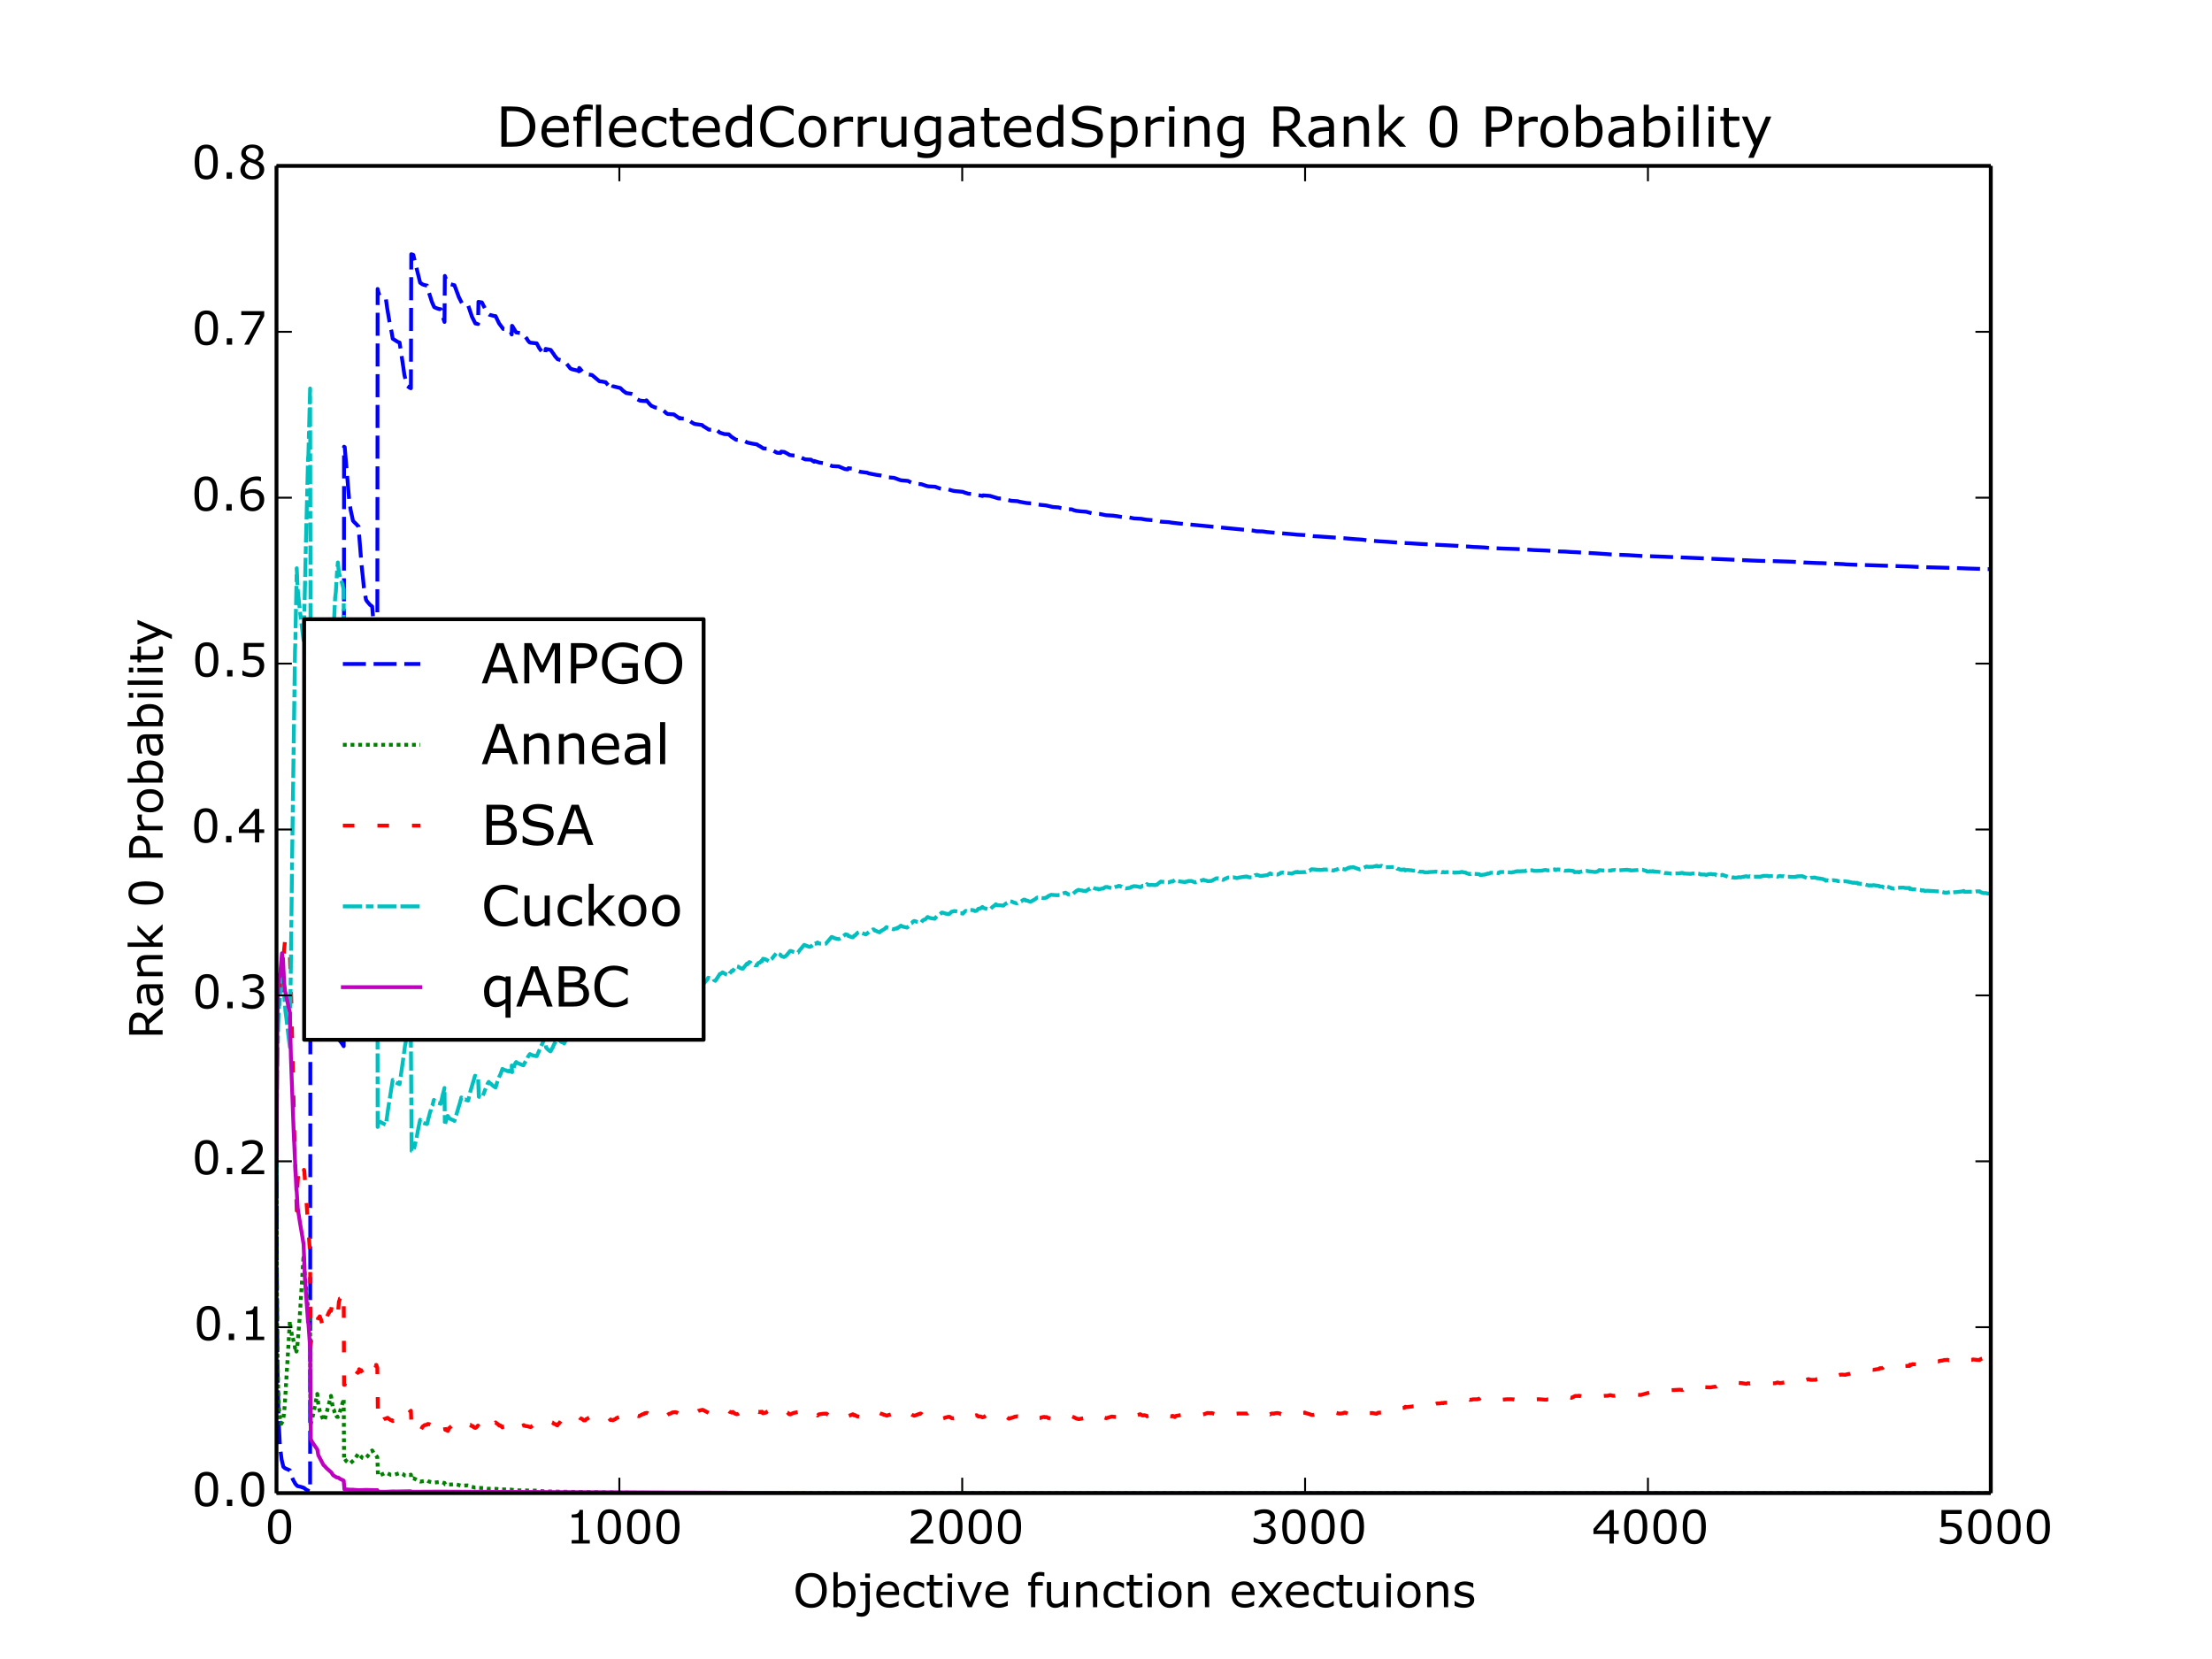 <?xml version="1.0" encoding="utf-8" standalone="no"?>
<!DOCTYPE svg PUBLIC "-//W3C//DTD SVG 1.1//EN"
  "http://www.w3.org/Graphics/SVG/1.1/DTD/svg11.dtd">
<!-- Created with matplotlib (http://matplotlib.org/) -->
<svg height="432pt" version="1.1" viewBox="0 0 576 432" width="576pt" xmlns="http://www.w3.org/2000/svg" xmlns:xlink="http://www.w3.org/1999/xlink">
 <defs>
  <style type="text/css">
*{stroke-linecap:butt;stroke-linejoin:round;}
  </style>
 </defs>
 <g id="figure_1">
  <g id="patch_1">
   <path d="
M0 432
L576 432
L576 0
L0 0
z
" style="fill:#ffffff;"/>
  </g>
  <g id="axes_1">
   <g id="patch_2">
    <path d="
M72 388.8
L518.4 388.8
L518.4 43.2
L72 43.2
z
" style="fill:#ffffff;"/>
   </g>
   <g id="line2d_1">
    <path clip-path="url(#p7ff5b81e1d)" d="
M72 298.057
L72.089 330.769
L72.268 356.251
L72.536 369.541
L72.893 376.526
L73.339 380.098
L73.786 381.953
L74.232 382.334
L75.482 382.868
L75.839 384.183
L76.285 385.274
L76.91 386.391
L77.446 386.962
L78.428 387.195
L79.142 387.44
L79.678 387.866
L80.482 388.266
L80.749 388.368
L80.839 212.138
L80.928 212.417
L81.553 214.181
L82.624 215.96
L82.981 224.593
L83.785 237.163
L84.053 240.724
L84.41 245.153
L84.678 245.855
L85.838 248.063
L86.195 248.437
L86.731 256.566
L86.91 257.851
L87.267 262.634
L87.445 263.809
L87.981 269.619
L88.249 270.696
L88.695 271.248
L88.963 271.598
L89.499 272.422
L89.588 116.321
L89.677 116.383
L89.767 116.431
L90.927 130.204
L91.106 131.424
L91.284 132.683
L91.909 135.586
L92.267 135.996
L92.534 136.25
L92.981 136.697
L93.159 136.93
L93.338 137.05
L94.141 147.064
L94.409 149.569
L94.766 153.053
L95.302 156.145
L95.57 156.589
L96.373 157.523
L96.641 157.702
L96.909 157.928
L97.623 166.451
L97.802 167.722
L98.248 172.924
L98.338 75.246
L98.427 75.724
L98.784 76.868
L99.141 77.203
L99.766 77.514
L100.123 77.671
L100.48 77.811
L100.837 80.339
L101.641 85.094
L101.909 86.133
L102.266 88.209
L103.605 89.046
L104.052 89.198
L105.034 95.71
L105.301 97.634
L106.016 100.498
L106.73 100.995
L106.998 101.103
L107.087 66.209
L107.176 66.217
L107.623 66.379
L108.873 71.47
L109.408 73.629
L109.587 73.745
L109.765 73.862
L109.944 74.01
L110.39 74.18
L110.926 74.324
L111.194 74.352
L111.462 75.448
L112.444 78.553
L112.712 79.198
L113.069 79.973
L113.515 80.188
L113.872 80.325
L114.408 80.489
L114.765 80.529
L115.39 82.757
L115.747 83.832
L115.836 71.848
L115.926 72.13
L116.729 73.83
L116.997 73.929
L118.158 74.232
L118.336 74.275
L119.497 77.4
L120.39 79.178
L121.55 79.429
L121.908 79.515
L122.89 82.449
L123.782 84.226
L124.497 84.376
L124.586 78.593
L124.675 78.621
L125.479 78.75
L126.282 80.314
L126.818 81.206
L127.175 81.76
L127.443 81.962
L128.068 82.126
L128.693 82.28
L129.05 82.315
L129.943 84.182
L131.014 85.645
L131.728 85.752
L132.621 85.818
L133.157 86.815
L133.246 87.098
L133.335 84.841
L133.425 84.916
L134.407 86.564
L136.192 86.84
L137.174 88.192
L137.532 88.758
L137.889 89.147
L138.156 89.239
L139.764 89.409
L140.388 90.603
L141.103 91.597
L141.549 92.245
L141.996 92.305
L142.085 90.853
L142.174 90.875
L143.067 91.041
L143.424 91.133
L143.96 91.918
L144.138 92.132
L144.495 92.706
L144.942 93.236
L145.21 93.549
L146.995 94.055
L148.245 95.596
L148.513 95.948
L149.049 96.184
L150.566 96.535
L150.745 96.703
L150.834 95.816
L150.924 95.898
L151.638 96.762
L151.906 97.015
L152.263 97.387
L154.138 97.65
L156.102 99.285
L156.727 99.344
L157.709 99.526
L158.066 99.963
L159.405 101.4
L159.494 101.408
L159.673 100.587
L161.548 101.051
L162.262 101.759
L162.619 102.02
L163.066 102.353
L164.494 102.55
L164.851 102.65
L165.923 103.955
L166.637 104.316
L167.44 104.406
L168.244 104.457
L168.333 104.246
L169.226 105.292
L169.583 105.655
L170.565 106.103
L171.994 106.31
L173.154 107.243
L173.422 107.53
L173.868 107.804
L175.476 107.912
L176.993 108.985
L177.083 108.824
L177.35 108.949
L179.047 109.029
L179.582 109.578
L180.118 109.981
L180.743 110.344
L181.011 110.424
L181.368 110.472
L182.796 110.665
L183.154 110.999
L183.957 111.472
L184.582 111.875
L185.743 111.942
L185.921 111.64
L186.278 111.702
L187.439 112.655
L188.6 113.029
L189.76 113.088
L190.475 113.747
L191.635 114.498
L193.51 114.686
L194.671 115.258
L195.921 115.525
L197.081 115.713
L197.528 116.031
L197.885 116.202
L198.778 116.77
L200.474 116.857
L200.92 117.169
L201.545 117.494
L201.902 117.655
L202.349 117.896
L203.242 117.971
L203.42 117.608
L204.224 117.693
L205.295 118.272
L205.563 118.476
L206.188 118.565
L207.795 118.672
L208.241 118.983
L209.67 119.624
L211.188 119.695
L211.723 120.076
L211.991 120.234
L212.08 120.041
L212.17 120.084
L213.33 120.444
L215.294 120.713
L216.098 121.143
L216.723 121.374
L218.419 121.465
L220.026 122.148
L220.473 122.215
L220.74 122.227
L220.919 121.918
L222.08 122.062
L224.044 122.866
L225.829 123.092
L226.187 123.265
L228.151 123.646
L229.311 123.809
L229.936 123.931
L231.186 124.286
L232.793 124.429
L233.418 124.645
L234.222 124.959
L234.668 125.075
L236.454 125.227
L236.722 125.381
L237.525 125.791
L238.239 125.938
L239.936 126.082
L240.65 126.335
L241.453 126.593
L241.721 126.643
L243.507 126.743
L244.31 127.048
L244.846 127.221
L245.471 127.358
L246.989 127.454
L247.971 127.749
L248.507 127.859
L249.31 127.938
L250.739 128.077
L251.185 128.27
L252.078 128.542
L253.506 128.659
L255.56 129.095
L255.828 129.161
L256.006 128.988
L257.792 129.131
L259.934 129.775
L261.363 129.855
L262.166 130.122
L263.327 130.408
L265.023 130.509
L265.47 130.658
L267.345 130.99
L268.595 131.08
L269.309 131.236
L271.094 131.483
L272.344 131.603
L274.13 132.011
L275.648 132.127
L276.362 132.326
L278.237 132.589
L279.13 132.645
L279.576 132.842
L280.29 133.023
L281.451 133.157
L282.879 133.259
L284.576 133.743
L286.451 133.843
L287.968 134.166
L289.932 134.278
L292.343 134.654
L294.129 134.762
L295.289 134.995
L297.164 135.096
L298.414 135.316
L299.396 135.397
L300.914 135.5
L302.164 135.802
L302.521 135.858
L304.307 135.966
L305.11 136.095
L306.985 136.318
L308.235 136.426
L325.02 138.046
L326.269 138.155
L327.162 138.339
L328.859 138.382
L329.573 138.487
L329.93 138.547
L335.733 139.033
L336.983 139.145
L337.697 139.226
L339.84 139.338
L341.983 139.615
L343.858 139.722
L349.929 140.14
L351.089 140.244
L352.964 140.402
L354.75 140.516
L355.91 140.684
L358.857 140.938
L360.732 141.048
L362.249 141.158
L364.035 141.294
L365.731 141.402
L367.428 141.489
L369.213 141.606
L379.57 142.136
L380.016 142.194
L381.712 142.304
L382.427 142.324
L383.676 142.433
L384.569 142.461
L386.623 142.562
L388.14 142.708
L390.997 142.831
L391.712 142.858
L395.015 142.969
L397.872 143.13
L399.39 143.233
L402.068 143.338
L402.782 143.371
L405.104 143.515
L405.729 143.585
L407.514 143.629
L409.032 143.736
L410.55 143.803
L412.068 143.907
L413.407 143.975
L415.371 144.078
L418.049 144.264
L419.478 144.366
L420.281 144.422
L423.406 144.529
L424.031 144.562
L427.156 144.751
L427.781 144.782
L428.674 144.799
L433.584 144.977
L434.477 145.025
L437.334 145.114
L437.869 145.154
L443.673 145.394
L444.298 145.435
L451.083 145.738
L454.922 145.9
L455.904 145.954
L458.85 146.064
L461.261 146.098
L466.439 146.262
L466.975 146.288
L469.117 146.391
L469.742 146.469
L473.314 146.623
L474.385 146.637
L476.528 146.74
L477.778 146.79
L479.92 146.891
L480.813 146.971
L483.849 147.092
L484.92 147.107
L488.045 147.215
L489.473 147.265
L492.866 147.375
L494.205 147.423
L497.508 147.533
L498.848 147.597
L502.062 147.719
L508.758 147.898
L511.615 148.006
L512.15 148.032
L518.311 148.212
L518.311 148.212" style="fill:none;stroke:#0000ff;stroke-dasharray:6,2;stroke-dashoffset:0.0;"/>
   </g>
   <g id="line2d_2">
    <path clip-path="url(#p7ff5b81e1d)" d="
M72 302.539
L72.089 332.056
L72.179 347.036
L72.446 362.471
L72.714 367.924
L72.982 370.03
L73.25 370.75
L73.607 370.121
L73.786 369.489
L74.143 366.026
L75.482 344.036
L75.75 346.209
L75.928 347.164
L76.018 348.105
L76.107 348.091
L76.196 348.53
L76.285 348.381
L76.553 349.85
L76.732 350.281
L76.821 351.048
L76.91 350.64
L77.178 351.938
L77.357 351.417
L77.982 343.845
L78.607 334.133
L79.053 326.792
L79.41 332.74
L79.499 333.085
L80.035 338.987
L80.66 344.075
L80.749 345.062
L80.839 370.999
L80.928 370.729
L81.285 369.406
L81.642 367.899
L82.624 362.971
L82.892 365.774
L82.981 366.016
L83.249 367.41
L84.142 369.631
L84.41 369.963
L84.588 369.617
L86.195 363.481
L86.731 366.992
L86.82 366.926
L86.91 367.05
L87.267 368.154
L87.445 368.048
L87.713 368.941
L87.892 368.865
L87.981 368.966
L88.427 367.868
L88.874 366.461
L89.499 364.23
L89.588 380.067
L89.677 379.927
L89.767 379.805
L90.124 380.438
L90.302 380.567
L90.57 380.8
L90.749 380.874
L90.927 381.054
L91.106 380.959
L91.284 380.971
L92.267 380.088
L93.338 378.481
L94.32 379.607
L94.588 379.689
L94.856 379.737
L95.034 379.726
L95.124 379.79
L95.659 379.238
L96.552 378.105
L96.909 377.694
L96.998 377.823
L97.266 378.323
L97.713 378.719
L97.891 379.011
L98.248 379.431
L98.427 384.183
L98.873 384.167
L99.766 383.802
L100.302 383.535
L100.57 383.516
L101.73 384.033
L102.534 384.047
L104.23 383.571
L104.676 383.734
L104.944 383.845
L105.301 384.164
L105.569 384.223
L106.016 384.273
L106.551 384.141
L106.998 383.989
L107.087 385.088
L107.176 385.074
L107.623 384.93
L108.158 385.168
L108.516 385.376
L108.962 385.622
L109.408 385.804
L111.283 385.562
L111.551 385.728
L111.819 385.817
L112.444 385.986
L113.247 386.046
L114.408 385.911
L114.854 385.891
L115.39 386.09
L115.747 386.149
L115.926 386.531
L117.533 386.561
L118.336 386.454
L119.051 386.597
L120.122 386.873
L121.729 386.793
L122.086 386.877
L122.8 387.13
L123.693 387.369
L124.497 387.33
L124.675 387.44
L125.925 387.49
L127.086 387.662
L127.979 387.662
L129.407 387.71
L130.211 387.813
L132.978 387.884
L134.496 388.076
L139.764 388.154
L141.103 388.293
L142.174 388.356
L147.263 388.447
L163.066 388.683
L184.85 388.791
L518.311 388.8
L518.311 388.8" style="fill:none;stroke:#008000;stroke-dasharray:1,1;stroke-dashoffset:0.0;"/>
   </g>
   <g id="line2d_3">
    <path clip-path="url(#p7ff5b81e1d)" d="
M72 302.988
L72.089 279.761
L72.179 266.487
L72.536 257.993
L72.893 252.224
L73.25 256.031
L73.339 256.196
L73.428 259.547
L73.607 258.017
L73.696 259.321
L73.964 247.456
L74.232 244.758
L74.321 244.673
L74.768 246.271
L74.857 246.009
L75.125 246.971
L75.482 248.762
L75.839 259.958
L76.643 295.244
L77.267 315.259
L77.446 308.769
L77.625 306.144
L77.803 305.937
L77.982 305.285
L78.071 305.278
L78.16 304.949
L78.875 306.442
L79.053 307.116
L79.142 304.629
L79.232 304.83
L80.749 326.508
L80.839 350.565
L80.928 349.858
L81.374 346.994
L81.821 346.039
L81.91 346.04
L82.089 345.876
L82.267 345.837
L82.535 345.685
L82.624 345.744
L82.803 343.311
L82.892 343.342
L83.249 342.77
L83.606 343.659
L84.053 345.412
L84.41 346.551
L84.588 344.911
L84.678 344.798
L85.124 343.026
L85.571 341.836
L85.66 341.882
L85.838 341.319
L86.195 341.342
L86.463 339.589
L86.642 339.266
L86.731 339.756
L86.82 339.65
L86.91 339.709
L87.267 340.977
L87.892 342.242
L87.981 342.259
L88.249 338.908
L88.338 338.805
L88.517 338.119
L88.606 338.086
L89.052 337.227
L89.32 336.934
L89.499 336.258
L89.588 360.595
L89.677 360.582
L89.767 360.585
L90.035 359.864
L90.392 360.27
L90.481 360.012
L90.57 360.053
L90.659 360.065
L91.017 360.76
L91.106 360.668
L91.374 360.536
L91.552 360.574
L91.82 359.296
L92.088 358.46
L92.177 358.457
L92.356 358.249
L92.624 357.981
L92.713 357.968
L93.07 357.37
L93.338 357.371
L93.427 357.216
L93.516 356.545
L93.695 356.721
L93.874 356.83
L94.052 356.793
L94.231 357.2
L94.499 357.578
L94.588 357.408
L94.677 357.522
L94.766 357.423
L95.124 358.062
L95.391 357.418
L95.838 356.327
L96.284 355.598
L96.641 355.403
L96.82 355.201
L96.998 355.229
L97.266 354.998
L97.623 355.51
L97.713 355.477
L97.802 355.671
L97.981 355.415
L98.248 356.112
L98.427 370.83
L98.784 370.722
L99.052 370.13
L99.766 369.702
L100.034 369.512
L100.302 369.451
L100.927 369.194
L101.641 369.75
L101.909 369.824
L102.087 369.818
L102.266 370.06
L103.159 369.106
L103.337 368.95
L103.694 368.787
L103.873 368.686
L104.23 368.68
L104.409 368.501
L104.676 368.557
L104.855 368.54
L104.944 368.685
L105.034 368.576
L105.212 368.815
L105.391 368.813
L105.837 369.232
L106.105 368.352
L106.194 368.318
L106.373 367.983
L106.998 367.36
L107.176 372.579
L107.712 372.326
L107.891 372.203
L108.426 372.216
L108.694 372.424
L108.873 372.268
L109.14 372.511
L109.319 372.512
L109.408 372.551
L109.587 372.232
L109.676 372.185
L110.033 371.492
L110.212 371.369
L110.569 371.096
L111.194 370.98
L111.372 370.8
L111.73 370.843
L112.176 371.003
L112.265 371.112
L112.533 370.943
L112.712 371.036
L112.89 371.245
L113.158 370.919
L113.515 370.479
L113.694 370.346
L113.872 370.135
L114.319 369.918
L114.497 369.81
L115.033 369.8
L115.747 370.314
L115.926 372.303
L116.64 372.6
L116.908 371.91
L117.086 371.783
L117.622 371.322
L117.979 371.244
L118.336 370.952
L118.693 370.971
L118.961 371.163
L119.051 371.099
L119.497 371.375
L119.765 371.587
L120.122 371.925
L120.658 371.277
L120.925 371.146
L121.104 371.147
L121.283 370.998
L121.908 370.716
L122.086 370.906
L122.175 370.87
L122.443 371.069
L122.532 371.056
L122.711 371.29
L122.8 371.285
L123.068 371.457
L123.157 371.352
L123.425 371.711
L123.782 371.827
L124.14 371.598
L124.407 371.246
L124.497 371.223
L124.586 372.027
L124.675 371.9
L125.032 371.734
L125.657 371.478
L126.193 371.798
L126.461 371.916
L126.996 372.221
L127.354 372.145
L127.532 371.813
L127.889 371.513
L128.246 371.072
L128.425 370.917
L128.782 370.568
L128.871 370.562
L129.05 370.393
L129.228 370.573
L129.318 370.589
L129.586 370.856
L129.675 370.839
L130.032 371.247
L130.3 371.19
L130.836 371.696
L131.103 371.482
L131.282 371.458
L131.55 371.238
L132.621 370.866
L132.8 370.992
L132.978 370.889
L133.068 370.959
L133.157 370.871
L133.246 371.051
L133.425 371.54
L133.871 371.903
L134.139 372.125
L134.407 372.309
L134.853 371.941
L135.567 371.53
L135.924 371.326
L136.192 371.219
L136.371 371.098
L136.728 371.318
L137.174 371.354
L138.156 371.618
L138.424 371.43
L138.692 371.226
L139.942 370.923
L140.121 370.998
L140.478 371.203
L141.638 371.795
L142.174 371.464
L142.442 371.219
L142.71 370.783
L143.156 370.348
L143.335 370.236
L143.87 370.395
L144.138 370.681
L144.317 370.776
L144.585 370.836
L144.942 371.1
L145.12 371.163
L145.656 370.505
L145.745 370.471
L146.013 370.035
L146.281 369.813
L147.084 369.438
L147.263 369.498
L147.442 369.463
L148.067 370.003
L148.245 370.099
L148.424 370.283
L148.87 370.294
L149.227 369.969
L149.674 369.719
L149.852 369.5
L150.388 369.341
L150.566 368.982
L150.745 369.027
L151.013 369.269
L151.548 369.474
L151.995 369.861
L152.352 369.865
L152.62 369.554
L153.066 369.341
L153.78 368.916
L154.763 368.909
L155.03 369.124
L155.745 369.823
L155.923 369.83
L156.459 369.586
L156.816 369.266
L156.995 369.247
L157.262 369.073
L157.53 368.999
L157.709 368.937
L158.155 369.26
L158.512 369.276
L158.959 369.773
L159.227 369.711
L159.584 369.83
L160.119 369.562
L160.298 369.489
L160.476 369.291
L161.369 368.941
L161.637 369.033
L161.816 369.207
L162.173 369.364
L162.887 369.651
L162.976 369.686
L163.244 369.472
L163.601 369.189
L164.316 368.629
L164.583 368.322
L165.03 368.157
L165.119 368.057
L165.744 368.766
L165.923 368.663
L166.369 368.782
L167.172 368.336
L167.351 368.254
L167.708 368.196
L167.887 367.995
L168.512 367.907
L168.69 368.025
L168.869 368.115
L169.226 368.478
L169.494 368.627
L169.672 368.679
L169.851 368.805
L170.297 368.575
L170.476 368.498
L170.744 368.42
L171.369 367.964
L171.636 367.906
L172.351 367.739
L172.708 368.055
L173.065 368.235
L173.422 368.589
L173.511 368.538
L173.601 368.632
L174.226 368.159
L174.583 368.082
L175.118 367.785
L175.922 367.723
L176.1 367.814
L176.279 367.823
L177.35 368.404
L177.618 368.209
L177.886 368.109
L178.154 368.025
L178.69 367.654
L179.047 367.541
L179.136 367.628
L179.315 367.528
L179.582 367.883
L180.207 367.952
L180.564 368.003
L180.743 368.023
L180.922 368.085
L181.547 367.567
L181.814 367.405
L182.529 367.189
L182.975 367.114
L184.582 367.939
L184.85 367.913
L185.564 367.772
L186.278 367.358
L186.814 367.721
L187.528 368.141
L187.707 368.103
L188.153 368.256
L189.135 367.668
L189.492 367.604
L189.76 367.384
L190.028 367.662
L190.207 367.644
L190.475 367.802
L190.564 367.848
L190.742 367.709
L190.832 367.654
L191.278 368.051
L191.814 368.275
L192.082 368.215
L192.349 368.09
L192.885 367.731
L193.599 367.701
L193.867 367.843
L194.492 368.235
L194.581 368.093
L195.117 368.457
L195.474 368.255
L195.653 368.03
L195.921 367.958
L196.099 367.838
L196.278 367.709
L196.546 367.515
L196.903 367.47
L197.081 367.36
L197.438 367.667
L197.617 367.652
L197.706 367.727
L197.974 367.633
L198.331 367.817
L198.42 367.601
L198.688 368.016
L198.956 367.939
L199.224 367.883
L199.492 367.814
L199.581 367.765
L199.76 367.567
L200.206 367.305
L200.652 367.347
L201.099 367.651
L201.367 367.849
L202.26 368.578
L202.349 368.531
L202.617 368.147
L203.242 367.835
L203.42 367.87
L204.402 367.526
L205.027 367.795
L205.206 367.975
L205.295 367.991
L205.474 368.252
L205.831 368.303
L206.366 368.034
L206.813 367.887
L207.795 367.697
L208.331 368.078
L208.598 368.181
L208.777 368.435
L209.045 368.564
L209.134 368.648
L209.313 368.612
L209.402 368.767
L209.67 368.653
L210.027 368.542
L210.295 368.35
L211.277 368.246
L211.455 368.321
L211.812 368.431
L212.08 368.703
L212.259 368.642
L212.795 368.443
L212.884 368.599
L213.241 368.291
L214.134 368.158
L214.402 368.131
L215.205 368.107
L216.366 368.991
L216.634 369.041
L216.901 368.931
L216.991 368.903
L217.169 368.742
L217.884 368.533
L218.776 368.481
L219.044 368.59
L219.133 368.5
L219.401 368.696
L219.58 368.656
L220.116 369.005
L220.473 368.822
L220.74 368.747
L221.008 368.685
L221.723 368.42
L222.08 368.261
L222.437 368.561
L222.615 368.473
L222.794 368.577
L222.972 368.719
L223.151 368.793
L223.776 368.916
L224.222 368.641
L225.472 368.138
L225.651 368.183
L225.829 368.166
L226.722 368.604
L226.901 368.66
L227.079 368.704
L227.526 368.78
L227.794 368.474
L228.061 368.456
L228.419 368.201
L228.597 368.181
L228.776 368.042
L229.044 367.949
L229.401 368.12
L229.936 368.278
L230.115 368.399
L230.293 368.416
L230.918 368.641
L231.365 368.478
L231.99 368.31
L232.168 368.237
L232.347 368.093
L234.043 368.026
L234.4 368.412
L234.936 368.026
L235.204 367.943
L235.382 367.843
L236.275 367.759
L236.543 367.945
L236.722 367.93
L237.257 368.251
L237.525 368.427
L238.061 368.653
L238.418 368.559
L238.775 368.397
L239.668 368.075
L239.846 368.125
L240.204 368.477
L240.561 368.599
L240.739 368.57
L240.918 368.589
L241.632 368.916
L241.9 368.762
L242.346 368.715
L242.525 368.587
L243.507 368.592
L243.685 368.74
L243.864 368.784
L244.132 368.972
L244.4 369.021
L244.757 369.106
L245.114 369.39
L245.382 369.412
L245.56 369.343
L245.917 369.243
L246.275 369.088
L246.632 369.034
L246.9 368.929
L247.078 368.969
L247.257 368.927
L247.792 369.275
L248.06 369.284
L248.328 369.331
L248.596 369.304
L248.685 369.344
L248.953 369.196
L249.489 369.076
L249.935 368.601
L250.471 368.543
L250.739 368.412
L251.006 368.613
L251.453 368.806
L251.721 368.674
L252.971 368.806
L254.31 368.508
L254.756 368.842
L255.113 368.82
L255.381 368.854
L255.828 369.074
L256.274 368.938
L256.72 368.638
L257.881 368.51
L258.684 368.914
L258.863 368.929
L259.22 369.206
L259.309 369.226
L259.577 369.019
L261.363 368.809
L261.631 368.993
L261.899 369.03
L262.077 369.081
L262.166 369.02
L262.702 369.422
L263.148 369.267
L263.773 369.118
L264.22 368.909
L264.934 368.802
L266.005 368.906
L266.273 369.067
L266.63 369.184
L266.988 369.11
L267.166 368.899
L267.523 368.889
L267.88 368.7
L268.148 368.606
L268.505 368.592
L269.398 368.876
L269.844 369.111
L270.112 369.265
L270.916 369.246
L271.094 369.115
L271.898 368.944
L272.076 369.053
L272.523 368.995
L272.969 369.263
L273.148 369.269
L273.773 369.408
L274.219 369.342
L274.755 369.299
L275.558 369.19
L275.737 369.203
L276.005 369.155
L276.183 369.332
L276.362 369.281
L277.433 369.41
L277.612 369.325
L277.79 369.146
L277.88 369.143
L278.058 368.97
L278.594 368.861
L278.951 368.847
L279.13 368.825
L279.665 369.066
L279.933 369.194
L280.29 369.389
L280.915 369.531
L282.522 369.237
L282.701 369.116
L283.683 369.37
L284.129 369.464
L284.486 369.598
L284.754 369.44
L285.111 369.319
L285.29 369.219
L285.915 369.173
L286.093 368.999
L286.451 369.073
L286.629 369.151
L286.718 368.997
L286.808 369.055
L286.986 369.062
L287.343 369.073
L288.058 369.295
L289.486 368.87
L291.629 369.084
L291.897 368.895
L291.986 368.906
L292.254 368.687
L292.611 368.539
L293.325 368.375
L294.039 368.448
L294.307 368.411
L294.575 368.57
L294.754 368.528
L295.021 368.625
L295.379 368.661
L296.539 368.376
L296.896 368.243
L297.432 368.563
L297.789 368.576
L297.968 368.499
L298.236 368.577
L298.593 368.662
L298.682 368.804
L298.86 368.686
L299.039 368.592
L299.485 368.542
L299.843 368.553
L300.11 368.48
L300.557 368.402
L300.914 368.508
L301.271 368.472
L302.253 368.994
L302.342 368.983
L302.521 368.876
L303.324 368.811
L303.949 368.641
L304.753 368.771
L305.11 368.792
L305.199 368.822
L305.378 368.677
L305.914 368.998
L306.092 368.767
L306.271 368.691
L307.61 368.463
L308.146 368.381
L308.324 368.299
L308.681 368.188
L308.86 368.3
L309.485 368.378
L309.931 368.334
L310.467 368.25
L310.735 368.143
L311.092 368.055
L311.27 368.013
L311.628 368.026
L311.806 368.097
L312.163 368.071
L313.235 368.309
L313.681 368.218
L313.949 368.094
L314.127 368.048
L314.395 367.943
L315.02 367.966
L315.199 368.003
L315.467 367.941
L315.645 367.991
L316.806 368.349
L317.074 368.325
L317.609 368.197
L317.966 368.108
L318.502 367.868
L319.484 368.189
L320.198 368.268
L320.913 368.239
L321.538 368.165
L322.52 368.073
L324.841 368.089
L325.02 367.968
L325.377 367.902
L326.091 367.862
L326.269 367.92
L326.537 368.029
L327.252 368.264
L328.234 367.938
L328.501 367.941
L328.68 367.958
L329.126 368.013
L329.305 367.998
L329.573 368.031
L329.841 367.907
L330.733 368.293
L331.091 368.085
L331.537 368.079
L331.716 368.129
L331.894 368.028
L332.608 367.947
L333.323 368.081
L333.501 368.229
L333.769 368.23
L334.037 368.258
L334.215 368.153
L334.394 368.12
L336.715 367.888
L336.983 367.958
L337.34 368.085
L337.608 368.112
L337.787 368.018
L337.876 368.126
L338.054 367.99
L338.412 367.974
L339.661 367.898
L339.751 367.817
L340.019 367.955
L340.554 368.115
L341.268 368.335
L341.626 368.456
L341.893 368.445
L342.786 368.198
L343.233 368.156
L343.411 368.158
L343.59 368.242
L343.768 368.136
L344.125 368.143
L344.483 368.123
L346.09 368.053
L346.357 367.892
L346.715 367.893
L346.804 367.908
L346.982 367.8
L347.161 367.728
L348.143 367.945
L348.322 368.027
L348.5 368.028
L348.679 368.102
L349.214 368.08
L349.75 367.995
L349.929 367.898
L350.196 367.837
L350.554 367.938
L351.089 368.175
L351.268 368.17
L352.518 368.142
L352.786 368.008
L353.232 367.846
L353.5 367.68
L353.857 367.643
L354.125 367.615
L354.839 367.796
L355.285 367.909
L355.553 367.981
L355.821 368.08
L356.268 367.987
L356.446 367.965
L356.892 367.964
L357.428 367.961
L358.41 368.148
L358.857 367.871
L359.928 367.807
L360.285 367.637
L360.553 367.535
L362.071 367.462
L362.696 367.333
L362.874 367.373
L363.142 367.322
L363.321 367.338
L363.499 367.179
L363.678 367.127
L363.856 366.887
L364.213 366.861
L364.392 366.714
L364.66 366.675
L364.928 366.563
L365.196 366.634
L365.731 366.586
L365.91 366.326
L366.356 366.405
L367.695 366.248
L367.963 366.198
L368.767 366.13
L368.945 365.997
L369.213 366.052
L369.481 365.833
L370.106 365.707
L370.552 365.715
L370.999 365.545
L371.892 365.551
L372.07 365.585
L372.874 365.528
L373.052 365.497
L373.856 365.603
L374.034 365.531
L374.213 365.452
L374.659 365.457
L375.195 365.398
L375.463 365.317
L375.641 365.37
L375.82 365.404
L375.998 365.276
L377.605 365.247
L377.873 365.256
L378.32 365.193
L378.855 365.041
L379.391 365.093
L379.748 365.033
L379.927 365.032
L380.105 365.011
L380.284 365.068
L380.641 365.092
L380.82 365.016
L381.712 364.845
L381.891 364.705
L382.605 364.459
L382.784 364.528
L382.962 364.462
L383.23 364.502
L383.498 364.377
L384.748 364.369
L384.926 364.287
L385.194 364.262
L385.462 364.003
L386.801 364.178
L387.962 364.376
L388.14 364.422
L389.39 364.415
L389.658 364.389
L390.194 364.287
L390.551 364.521
L392.515 364.355
L393.676 364.362
L393.944 364.409
L394.212 364.396
L394.747 364.537
L395.015 364.566
L395.819 364.55
L396.086 364.552
L396.801 364.619
L397.068 364.483
L397.247 364.503
L397.604 364.658
L397.872 364.589
L398.14 364.662
L399.479 364.422
L399.836 364.469
L400.015 364.391
L400.372 364.377
L400.55 364.348
L402.693 364.495
L402.961 364.39
L403.586 364.385
L404.122 364.431
L404.657 364.554
L405.014 364.406
L405.193 364.349
L406.264 364.382
L406.711 364.19
L407.246 364.067
L407.604 363.994
L407.871 364.066
L408.139 364.047
L408.496 364.151
L408.764 363.904
L409.211 363.993
L410.193 363.497
L410.907 363.505
L411.175 363.431
L411.353 363.541
L411.621 363.516
L411.978 363.606
L412.157 363.584
L413.05 363.673
L415.371 363.245
L415.728 363.262
L415.907 363.319
L416.264 363.495
L416.71 363.589
L417.871 363.469
L418.674 363.441
L419.21 363.291
L419.388 363.299
L420.013 363.459
L420.549 363.457
L421.263 363.307
L423.228 363.393
L425.817 363.156
L427.245 363.248
L429.477 362.623
L429.656 362.7
L430.191 362.638
L430.37 362.659
L430.548 362.555
L430.638 362.6
L430.816 362.464
L431.084 362.527
L431.352 362.452
L431.62 362.473
L431.888 362.444
L432.602 362.352
L433.048 362.214
L433.495 362.077
L433.941 362.058
L437.423 361.875
L437.869 361.941
L438.227 361.921
L438.494 361.741
L438.852 361.742
L440.459 361.642
L440.726 361.639
L441.53 361.652
L442.066 361.593
L442.333 361.556
L442.512 361.492
L442.601 361.491
L442.78 361.338
L443.762 361.418
L443.94 361.221
L445.458 361.276
L445.815 361.192
L446.887 361.044
L447.065 360.924
L447.422 360.889
L447.69 360.838
L448.137 360.794
L448.583 360.878
L448.762 360.863
L448.94 360.649
L450.994 360.157
L451.44 360.184
L451.619 360.035
L453.493 360.153
L454.743 360.357
L455.1 360.202
L455.458 360.219
L455.636 360.279
L455.904 360.209
L456.44 360.137
L456.797 360.139
L458.582 360.123
L459.118 360.258
L461.886 360.193
L462.154 360.199
L462.421 360.131
L462.868 359.994
L463.493 360.164
L464.921 359.947
L465.368 359.909
L466.35 359.813
L467.064 359.74
L469.207 359.863
L469.564 359.713
L469.653 359.531
L469.742 359.576
L469.921 359.558
L470.189 359.404
L470.903 359.119
L471.439 359.32
L471.528 359.262
L471.707 359.307
L472.689 359.293
L472.867 359.289
L473.046 359.125
L473.224 359.085
L473.492 359.066
L473.76 359.016
L474.564 358.871
L474.653 358.884
L474.831 358.777
L475.188 358.616
L475.367 358.621
L475.456 358.389
L475.546 358.429
L475.813 358.487
L476.081 358.395
L476.528 358.398
L476.706 358.36
L477.153 358.38
L478.045 358.312
L478.224 358.245
L478.313 358.288
L478.492 358.168
L479.206 357.97
L479.563 357.945
L480.545 358.001
L480.724 357.921
L481.706 357.711
L482.242 357.517
L482.599 357.513
L482.777 357.56
L483.134 357.459
L484.831 357.172
L485.099 357.214
L485.456 357.033
L486.17 356.799
L486.438 356.735
L487.509 356.681
L487.777 356.702
L489.295 356.466
L489.473 356.277
L490.188 356.261
L490.545 355.959
L490.991 356.053
L491.348 356.188
L491.616 356.119
L491.795 355.989
L492.152 355.936
L492.598 355.672
L492.866 355.736
L493.044 355.599
L493.58 355.764
L493.937 355.823
L495.544 355.834
L496.08 355.711
L496.705 355.675
L496.973 355.686
L497.241 355.683
L497.33 355.354
L497.419 355.421
L497.598 355.451
L498.044 355.22
L498.401 355.26
L498.758 355.251
L498.937 355.262
L499.116 355.185
L500.187 355.016
L500.365 354.871
L500.633 354.923
L500.812 354.939
L501.08 354.701
L502.865 354.628
L503.044 354.547
L503.312 354.589
L503.58 354.527
L503.847 354.471
L504.115 354.543
L504.383 354.526
L504.829 354.505
L505.008 354.405
L505.365 354.329
L505.544 354.302
L505.722 354.308
L506.347 354.126
L506.794 354.137
L507.061 354.074
L507.508 354.206
L508.044 354.151
L508.222 354.042
L508.401 354.122
L509.204 354.177
L509.472 354.162
L510.9 354.322
L511.347 354.418
L511.525 354.162
L512.418 354.141
L513.132 354.128
L513.311 354.11
L513.49 354.098
L513.757 353.996
L515.007 354.136
L515.275 354.123
L515.454 354.162
L515.722 353.918
L516.525 353.636
L517.061 353.671
L517.596 353.516
L518.043 353.518
L518.221 353.446
L518.311 353.474
L518.311 353.474" style="fill:none;stroke:#ff0000;stroke-dasharray:3,6;stroke-dashoffset:0.0;"/>
   </g>
   <g id="line2d_4">
    <path clip-path="url(#p7ff5b81e1d)" d="
M72 307.7
L72.089 286.766
L72.179 279.553
L72.446 266.643
L72.714 260.577
L72.803 261.666
L72.982 258.09
L73.071 258.166
L73.696 251.503
L73.964 258.566
L74.321 263.313
L74.589 265.378
L75.125 269.9
L75.482 272.677
L76.107 220.251
L76.821 169.256
L76.91 167.105
L77.267 147.969
L77.535 153.715
L78.339 161.196
L79.053 166.755
L79.232 160.599
L79.678 140.517
L80.214 119.351
L80.303 118.427
L80.749 101.16
L80.928 204.268
L81.642 207.288
L82.535 209.704
L82.624 209.888
L83.16 193.597
L83.339 190.391
L84.41 168.776
L84.767 170.562
L85.213 172.425
L85.481 173.426
L86.106 175.197
L86.195 175.411
L86.642 167.041
L86.82 164.064
L86.91 163.125
L87.267 155.656
L87.445 154.249
L87.803 148.169
L87.981 146.454
L88.249 149.163
L88.338 149.344
L88.606 150.323
L89.231 152.416
L89.499 153.543
L89.677 267.31
L89.767 267.37
L90.213 262.041
L90.57 256.892
L90.659 256.382
L91.106 251.035
L91.284 249.842
L91.374 249.49
L91.552 248.002
L91.909 249.15
L92.534 250.05
L93.249 250.975
L93.338 251.068
L94.588 235.368
L95.124 230.297
L95.659 231.531
L95.838 231.768
L96.552 232.76
L96.909 233.107
L97.713 222.793
L98.248 215.511
L98.338 293.45
L98.427 292.828
L98.695 291.727
L98.873 291.984
L99.141 292.233
L100.391 292.853
L100.48 292.886
L101.105 288.471
L102.266 281.2
L102.355 281.284
L102.623 281.439
L102.712 281.489
L102.98 281.83
L103.337 282.003
L103.694 282.171
L104.052 282.313
L104.944 276.129
L105.48 272.185
L105.569 271.917
L105.837 269.9
L106.105 270.486
L106.194 270.519
L106.462 270.824
L106.998 271.215
L107.176 299.676
L107.623 299.841
L108.426 296.58
L108.962 293.629
L109.408 291.581
L109.587 291.794
L109.765 291.961
L109.944 292.281
L110.48 292.489
L110.837 292.624
L111.194 292.701
L111.283 292.537
L111.551 291.165
L111.64 291.019
L111.997 289.543
L112.087 289.434
L112.355 288.111
L112.622 287.734
L112.98 286.408
L113.158 286.571
L113.515 286.879
L113.694 286.99
L113.872 287.141
L114.14 287.205
L114.765 287.422
L115.212 285.425
L115.747 283.302
L115.836 293.003
L115.926 292.582
L116.551 290.578
L116.64 290.623
L116.908 291.132
L117.265 291.349
L117.711 291.583
L117.979 291.641
L118.336 291.885
L119.765 287.163
L119.943 286.443
L120.033 286.282
L120.122 285.781
L120.211 285.892
L120.925 286.327
L121.104 286.288
L121.372 286.444
L121.908 286.585
L122.443 284.345
L123.693 280.117
L123.782 280.159
L124.14 280.33
L124.407 280.626
L124.497 280.64
L124.675 285.578
L125.122 285.753
L125.3 285.848
L125.479 285.845
L126.014 284.607
L126.282 283.863
L126.639 283.025
L126.996 282.129
L127.264 281.71
L127.354 281.824
L127.532 282.083
L127.8 282.172
L128.246 282.631
L128.425 282.769
L128.782 283.041
L128.871 283.047
L129.05 283.192
L129.407 282.004
L129.764 280.954
L130.211 279.914
L130.3 279.82
L130.746 278.551
L130.836 278.329
L131.103 278.497
L131.371 278.611
L131.728 278.715
L131.818 278.721
L131.996 278.876
L132.621 278.991
L133.068 277.998
L133.157 277.927
L133.246 277.456
L133.335 279.184
L133.425 279.043
L133.96 277.372
L134.228 276.804
L134.407 276.546
L134.496 276.631
L134.764 276.818
L136.282 277.413
L136.996 276.13
L137.085 276.121
L137.532 275.08
L137.978 274.468
L138.514 274.742
L138.781 274.831
L139.049 274.872
L139.496 274.996
L139.764 275.018
L141.549 270.997
L141.996 271.17
L142.174 272.742
L142.531 273.149
L142.888 273.464
L143.156 273.676
L143.335 273.774
L143.424 273.694
L143.781 272.965
L143.87 272.924
L144.138 272.234
L144.585 271.367
L144.674 271.287
L145.12 270.283
L145.656 270.829
L145.745 270.861
L146.013 271.222
L146.37 271.43
L146.817 271.538
L146.906 271.726
L147.174 271.124
L147.531 270.724
L147.888 269.833
L148.424 268.684
L148.602 268.532
L148.692 268.304
L149.138 268.643
L150.566 269.351
L150.745 269.135
L150.834 269.864
L150.924 269.691
L151.906 268.105
L152.173 267.603
L152.352 267.574
L152.62 267.842
L153.513 268.18
L153.78 268.352
L154.138 268.311
L154.405 267.963
L154.763 267.709
L155.209 266.782
L155.923 265.677
L156.459 265.856
L156.816 266.137
L156.995 266.154
L157.262 266.304
L157.709 266.277
L158.066 265.559
L158.423 265.081
L158.512 265.021
L158.869 264.008
L159.137 263.788
L159.316 263.615
L159.494 263.491
L159.673 264.309
L161.28 264.941
L161.726 264.419
L162.084 263.7
L162.173 263.683
L162.53 263.321
L162.976 262.67
L163.066 262.785
L164.762 263.867
L164.851 263.85
L165.03 263.621
L165.119 263.57
L165.655 262.194
L165.833 262.05
L166.28 261.725
L166.548 261.54
L166.637 261.564
L166.815 261.712
L167.172 261.876
L167.44 261.941
L167.708 261.993
L167.887 262.17
L168.244 262.299
L168.333 262.499
L168.78 261.808
L169.494 260.342
L169.672 260.166
L169.94 259.829
L170.208 259.721
L170.387 259.953
L170.744 260.007
L171.369 260.408
L171.636 260.443
L171.904 260.548
L171.994 260.396
L172.083 260.5
L172.529 259.776
L172.797 259.478
L173.601 258.218
L173.69 258.175
L174.136 258.537
L174.583 258.593
L175.118 258.84
L175.476 258.93
L175.654 258.755
L175.922 258.509
L176.1 258.317
L176.279 258.185
L176.993 257.302
L177.083 257.391
L177.35 257.149
L178.511 257.658
L179.047 257.929
L179.136 257.711
L179.225 257.764
L179.315 257.719
L179.582 257.018
L180.297 256.416
L180.475 256.329
L180.832 255.953
L181.011 256.037
L181.189 256.224
L181.457 256.324
L181.814 256.573
L182.529 256.767
L182.618 256.799
L184.046 255.227
L184.404 254.601
L185.653 254.815
L185.743 254.856
L185.921 255.211
L186.278 255.402
L187.171 254.056
L187.439 253.607
L187.707 253.568
L188.153 253.194
L189.046 253.714
L189.671 253.89
L189.76 253.984
L190.028 253.369
L190.207 253.292
L190.475 252.901
L190.564 252.789
L190.742 252.852
L190.832 252.832
L191.278 252.092
L191.457 251.791
L191.635 251.626
L191.992 251.715
L192.26 251.711
L192.617 251.997
L193.064 252.199
L193.421 252.245
L194.135 251.385
L194.492 250.932
L194.581 251.126
L195.117 250.504
L195.474 250.693
L195.653 250.903
L195.921 250.952
L196.188 251.088
L196.546 251.341
L196.903 251.367
L197.081 251.36
L197.438 250.774
L197.617 250.732
L197.796 250.638
L197.885 250.663
L198.331 250.14
L198.42 250.324
L198.688 249.653
L198.956 249.715
L199.224 249.761
L200.206 250.272
L200.474 250.371
L200.742 249.878
L200.92 249.742
L201.456 249.059
L202.349 247.995
L202.617 248.342
L203.242 248.615
L203.42 248.943
L204.134 249.208
L204.492 249.019
L204.849 248.709
L205.741 247.642
L205.92 247.632
L206.902 247.96
L207.259 248.035
L207.795 248.05
L208.241 247.421
L209.402 246.039
L209.67 246.14
L210.384 246.423
L210.83 246.567
L211.277 246.394
L211.455 246.195
L211.812 245.885
L211.991 245.537
L212.17 245.748
L212.348 245.675
L212.437 245.742
L212.527 245.646
L212.705 245.673
L212.795 245.669
L212.884 245.406
L213.241 245.686
L214.669 245.803
L215.027 245.754
L215.473 245.251
L216.544 243.975
L216.991 244.119
L217.169 244.272
L218.33 244.551
L218.687 244.39
L220.205 243.294
L220.74 243.433
L220.919 243.732
L221.187 243.819
L221.455 243.863
L221.633 244.018
L222.08 244.083
L222.437 243.639
L222.615 243.643
L222.794 243.469
L222.972 243.19
L223.062 243.201
L223.33 242.883
L223.865 242.703
L224.044 242.749
L224.222 242.886
L225.472 243.326
L226.008 242.9
L226.365 242.604
L226.544 242.519
L227.347 242.007
L227.526 242.02
L227.794 242.298
L228.151 242.409
L228.329 242.515
L229.044 242.779
L229.401 242.443
L230.383 241.875
L230.651 241.574
L230.829 241.411
L231.186 241.597
L232.704 241.994
L232.972 241.874
L233.418 241.72
L233.508 241.804
L233.775 241.54
L233.865 241.622
L234.579 241.041
L235.025 241.276
L236.186 241.548
L236.722 241.095
L237.257 240.455
L237.436 240.368
L237.704 240.015
L238.061 239.815
L238.418 239.906
L238.864 240.103
L239.4 240.26
L239.846 240.251
L240.204 239.746
L240.561 239.497
L240.739 239.483
L241.007 239.334
L241.543 238.777
L241.989 238.992
L242.882 239.179
L243.418 239.238
L243.685 238.839
L243.864 238.741
L244.31 238.322
L244.489 238.276
L244.935 237.912
L245.203 237.649
L245.382 237.638
L245.65 237.705
L245.917 237.784
L246.275 237.921
L246.632 237.95
L246.9 238.049
L247.078 237.944
L247.257 237.951
L247.792 237.407
L248.06 237.368
L248.328 237.28
L248.507 237.232
L248.864 237.289
L249.489 237.385
L249.935 237.808
L250.381 237.813
L250.739 237.914
L251.006 237.568
L251.453 237.197
L251.81 237.258
L252.346 236.956
L253.328 236.987
L253.506 237.042
L253.863 237.23
L254.31 237.154
L254.756 236.648
L254.935 236.607
L255.381 236.51
L255.738 236.233
L255.828 236.167
L256.006 236.412
L257.702 236.847
L257.97 236.657
L258.417 236.184
L259.042 235.734
L259.309 235.464
L259.756 235.728
L260.47 235.737
L261.274 235.823
L261.988 235.241
L262.256 235.148
L262.524 234.881
L262.613 234.868
L262.791 234.714
L262.97 234.688
L263.506 234.776
L264.041 235.043
L264.309 235.095
L264.577 235.191
L264.845 235.208
L265.023 235.09
L265.38 235.005
L265.648 234.829
L265.916 234.73
L266.095 234.555
L266.63 234.247
L266.988 234.313
L267.166 234.512
L267.523 234.513
L267.791 234.655
L268.327 234.822
L269.577 234.133
L269.934 233.799
L270.202 233.693
L270.648 233.686
L270.916 233.695
L271.094 233.803
L271.63 233.865
L271.987 233.851
L272.344 233.731
L272.523 233.743
L272.969 233.325
L273.059 233.36
L273.326 233.166
L273.773 232.99
L274.219 233.046
L274.844 233.086
L275.558 233.117
L275.737 233.059
L276.005 233.049
L276.183 232.784
L276.362 232.793
L277.433 232.443
L277.612 232.517
L277.79 232.682
L277.88 232.685
L278.058 232.849
L278.683 232.933
L278.951 232.939
L279.04 233.006
L280.38 231.934
L280.558 231.868
L280.826 231.703
L281.362 231.836
L281.719 231.864
L282.076 231.969
L282.522 231.987
L282.701 232.076
L283.594 231.483
L283.772 231.495
L283.951 231.288
L284.308 231.145
L284.486 231.062
L284.754 231.208
L285.111 231.322
L285.29 231.418
L285.915 231.455
L286.093 231.616
L286.361 231.518
L287.076 231.361
L287.254 231.391
L287.611 231.112
L287.879 230.974
L288.325 230.965
L288.861 231.124
L289.754 231.34
L290.29 231.009
L291.004 230.839
L291.272 230.67
L291.45 230.749
L291.629 230.693
L291.897 230.873
L291.986 230.854
L292.254 231.067
L292.7 231.239
L292.879 231.285
L293.147 231.344
L294.307 231.178
L294.575 230.943
L294.754 230.968
L295.021 230.806
L295.289 230.747
L296.004 230.801
L296.986 231.028
L297.164 230.918
L297.521 230.645
L297.789 230.626
L297.968 230.666
L298.236 230.534
L298.593 230.398
L298.682 230.223
L298.86 230.337
L299.039 230.424
L299.485 230.461
L299.753 230.422
L300.825 230.481
L301.003 230.399
L301.182 230.421
L302.253 229.565
L304.217 229.781
L304.396 229.724
L304.842 229.583
L305.021 229.578
L305.199 229.468
L305.378 229.561
L305.914 229.118
L306.092 229.323
L306.271 229.397
L308.324 229.666
L308.592 229.706
L308.771 229.59
L308.949 229.55
L309.128 229.584
L309.396 229.415
L310.199 229.4
L310.467 229.499
L310.735 229.604
L311.092 229.69
L311.181 229.787
L311.449 229.692
L313.413 229.099
L313.592 229.182
L314.038 229.291
L314.484 229.451
L315.467 229.388
L315.645 229.292
L316.716 228.719
L317.252 228.726
L317.52 228.823
L318.234 229.044
L318.502 229.129
L319.127 228.746
L319.306 228.728
L319.752 228.5
L321.091 228.437
L321.627 228.532
L322.073 228.674
L322.43 228.57
L322.698 228.507
L324.484 228.229
L324.662 228.285
L324.841 228.267
L325.02 228.386
L325.377 228.451
L325.912 228.456
L326.269 228.325
L326.448 228.203
L326.627 228.108
L326.805 227.91
L326.984 227.913
L327.252 227.789
L328.234 228.096
L328.501 228.092
L328.68 228.06
L329.662 227.917
L330.019 227.887
L330.733 227.418
L331.091 227.609
L331.537 227.613
L331.716 227.563
L331.894 227.663
L332.608 227.743
L333.323 227.45
L333.501 227.272
L333.68 227.288
L334.037 227.189
L334.215 227.273
L334.394 227.258
L336.447 227.5
L336.804 227.306
L337.072 227.212
L337.429 227.069
L337.787 227.155
L337.876 227.021
L338.054 227.128
L338.412 227.133
L340.019 227.083
L340.376 226.849
L341.001 226.742
L341.179 226.592
L341.536 226.349
L341.983 226.376
L343.5 226.514
L343.59 226.467
L343.768 226.558
L344.125 226.492
L344.393 226.515
L344.572 226.422
L345.286 226.416
L345.465 226.43
L345.911 226.379
L347.25 226.697
L347.607 226.527
L347.786 226.501
L348.143 226.408
L348.322 226.288
L348.5 226.278
L348.679 226.166
L349.214 226.186
L350.286 226.42
L350.554 226.304
L351.089 225.981
L351.179 226.043
L351.357 225.919
L351.536 225.93
L351.714 225.838
L352.071 225.88
L352.339 225.783
L354.036 226.395
L354.66 226.167
L354.839 226.068
L355.285 225.879
L355.553 225.787
L355.821 225.636
L356.268 225.724
L356.446 225.736
L356.892 225.711
L357.428 225.713
L358.5 225.447
L358.767 225.614
L358.946 225.578
L359.124 225.619
L359.571 225.485
L359.749 225.45
L360.553 225.818
L363.321 225.777
L363.499 225.933
L363.678 225.984
L363.856 226.22
L364.213 226.242
L364.392 226.384
L364.66 226.423
L364.928 226.53
L365.196 226.427
L365.731 226.412
L365.91 226.655
L366.178 226.564
L366.445 226.519
L367.517 226.626
L368.052 226.711
L368.767 226.711
L368.945 226.836
L369.213 226.742
L369.481 226.931
L369.927 226.997
L370.552 226.998
L370.999 227.164
L371.892 227.147
L372.07 227.088
L373.677 227.009
L373.856 226.957
L374.034 227.011
L374.302 227.04
L374.481 227.004
L374.659 227.046
L375.195 227.094
L375.463 227.175
L375.641 227.1
L375.82 227.057
L376.088 227.157
L376.802 227.084
L378.32 227.16
L378.677 227.24
L379.927 227.183
L380.105 227.194
L380.284 227.103
L380.552 227.074
L380.73 227.024
L380.998 227.131
L381.712 227.251
L381.891 227.375
L382.605 227.615
L382.784 227.526
L382.962 227.588
L383.141 227.505
L384.034 227.555
L385.194 227.628
L385.462 227.879
L386.712 227.715
L386.891 227.61
L387.158 227.594
L387.426 227.452
L387.605 227.517
L387.873 227.427
L388.14 227.27
L389.39 227.276
L389.658 227.301
L390.194 227.375
L390.551 227.089
L392.069 227.042
L392.247 227.127
L393.14 227.158
L393.587 227.214
L393.944 227.099
L394.212 227.098
L394.747 226.916
L395.015 226.866
L395.819 226.874
L396.086 226.863
L396.89 226.827
L397.247 226.831
L397.515 226.64
L399.033 226.612
L399.39 226.762
L399.925 226.77
L401.354 226.735
L402.336 226.525
L402.604 226.557
L402.782 226.615
L403.14 226.641
L404.568 226.467
L404.836 226.353
L405.104 226.573
L405.55 226.384
L406.086 226.426
L406.532 226.466
L407.425 226.741
L408.586 226.665
L409.657 226.796
L409.836 226.879
L410.014 227.119
L410.818 227.043
L411.175 227.162
L411.353 227.017
L411.532 227.019
L411.889 226.916
L412.335 226.824
L412.425 226.879
L412.603 226.74
L413.228 226.764
L413.407 226.836
L415.371 227.077
L415.728 226.994
L415.817 227.015
L416.085 226.828
L416.174 226.824
L416.442 226.563
L416.978 226.621
L417.335 226.654
L419.478 226.698
L419.656 226.595
L420.46 226.531
L420.728 226.606
L420.996 226.663
L423.674 226.471
L424.299 226.594
L424.477 226.546
L424.656 226.673
L425.638 226.606
L426.263 226.568
L426.709 226.496
L426.977 226.443
L427.692 226.477
L428.406 226.707
L428.674 226.764
L428.852 226.927
L429.477 226.936
L429.656 226.845
L430.102 226.906
L430.37 226.825
L430.548 226.923
L430.638 226.868
L430.816 227.001
L431.084 226.939
L431.352 227.013
L431.62 226.991
L431.888 227.019
L432.602 227.109
L433.048 227.232
L433.495 227.352
L433.941 227.334
L435.28 227.5
L435.637 227.49
L435.816 227.414
L436.084 227.457
L437.155 227.427
L437.423 227.386
L437.869 227.305
L438.227 227.321
L438.494 227.484
L438.852 227.478
L440.28 227.559
L440.637 227.459
L441.084 227.451
L441.887 227.413
L442.066 227.461
L442.333 227.495
L442.512 227.56
L442.601 227.561
L442.78 227.702
L443.851 227.725
L444.298 227.843
L444.923 227.626
L445.637 227.582
L445.905 227.682
L446.172 227.658
L446.708 227.687
L446.976 227.902
L448.226 227.907
L448.494 227.796
L450.101 228.353
L450.369 228.4
L450.994 228.511
L451.44 228.455
L451.619 228.571
L452.422 228.504
L452.69 228.422
L453.315 228.461
L453.672 228.367
L454.743 228.155
L455.1 228.282
L455.458 228.251
L455.636 228.17
L455.904 228.238
L456.44 228.306
L456.797 228.294
L458.404 228.286
L459.207 228.067
L459.475 228.079
L460.368 228.067
L460.547 228.187
L461.261 228.113
L461.886 228.093
L462.154 228.078
L462.421 228.145
L462.868 228.28
L463.225 228.156
L463.582 228.091
L463.761 228.172
L464.386 228.159
L464.921 228.296
L465.278 228.314
L465.725 228.302
L465.903 228.305
L466.171 228.332
L466.975 228.354
L467.421 228.335
L468.135 228.182
L469.296 228.148
L470.903 228.794
L471.439 228.581
L471.617 228.551
L471.885 228.556
L472.51 228.497
L472.689 228.534
L473.046 228.653
L473.224 228.693
L473.492 228.701
L473.76 228.75
L474.564 228.892
L474.653 228.879
L474.831 228.974
L475.188 229.136
L475.367 229.131
L475.456 229.351
L475.546 229.284
L475.813 229.211
L476.081 229.288
L476.528 229.262
L476.706 229.288
L477.331 229.199
L478.313 229.311
L478.492 229.431
L479.742 229.504
L480.545 229.468
L480.724 229.523
L481.26 229.594
L482.599 229.89
L482.777 229.823
L483.313 229.939
L483.581 229.869
L483.849 230.109
L484.027 230.049
L484.295 230.12
L485.277 230.165
L485.456 230.26
L486.17 230.471
L486.527 230.532
L486.706 230.607
L486.973 230.531
L487.42 230.586
L487.777 230.484
L489.295 230.682
L489.473 230.858
L490.188 230.856
L490.545 231.145
L490.902 231.061
L491.08 230.964
L491.259 230.812
L492.062 231.085
L492.42 231.201
L492.598 231.353
L492.866 231.289
L493.044 231.415
L493.312 231.311
L493.759 231.17
L495.634 231.13
L496.348 231.248
L497.241 231.211
L497.33 231.518
L497.419 231.451
L497.687 231.46
L497.866 231.509
L498.044 231.616
L498.401 231.563
L500.187 231.765
L500.365 231.9
L500.723 231.815
L500.99 231.872
L501.169 232.003
L501.526 231.974
L501.883 231.94
L504.383 232.1
L504.829 232.106
L505.008 232.204
L505.365 232.265
L505.544 232.283
L505.722 232.263
L506.347 232.43
L506.883 232.443
L507.151 232.413
L507.686 232.298
L507.954 232.226
L508.222 232.475
L508.401 232.381
L509.204 232.304
L509.472 232.307
L510.9 232.13
L511.347 231.993
L511.525 232.236
L512.418 232.212
L513.49 232.199
L513.757 232.279
L514.74 232.103
L515.364 232.094
L515.454 232.08
L515.632 232.268
L516.525 232.575
L517.061 232.538
L517.596 232.692
L518.043 232.681
L518.221 232.742
L518.311 232.714
L518.311 232.714" style="fill:none;stroke:#00bfbf;stroke-dasharray:5,1,2,1,5,1;stroke-dashoffset:0.0;"/>
   </g>
   <g id="line2d_5">
    <path clip-path="url(#p7ff5b81e1d)" d="
M72 300.716
L72.268 264.102
L72.446 256.325
L72.536 255.654
L72.714 253.74
L72.803 253.881
L72.893 254.245
L73.428 248.225
L73.607 249.701
L73.696 249.579
L73.964 255.676
L74.232 258.022
L74.678 260.052
L74.857 260.935
L75.303 262.986
L75.482 263.657
L75.75 275.233
L76.464 294.524
L77.178 309.74
L77.267 310.296
L77.535 314.689
L78.16 318.664
L78.428 320.22
L79.053 324.008
L79.41 333.099
L79.678 336.704
L80.214 344.368
L80.303 344.567
L80.749 350.902
L80.928 374.727
L81.285 375.495
L82.089 376.663
L82.624 377.436
L82.892 378.936
L84.231 381.488
L84.499 381.712
L85.035 382.314
L85.928 383.117
L86.285 383.43
L86.642 384.011
L86.82 384.194
L87.624 384.699
L87.892 384.741
L88.07 384.757
L88.606 385.125
L89.499 385.547
L89.677 387.798
L91.284 387.921
L91.82 387.911
L93.427 388.032
L95.391 387.964
L97.802 388.037
L98.248 388.023
L98.427 388.434
L100.391 388.454
L102.177 388.373
L103.337 388.383
L106.462 388.327
L106.998 388.334
L107.176 388.454
L115.033 388.412
L117.533 388.432
L212.795 388.789
L406.621 388.8
L518.311 388.8
L518.311 388.8" style="fill:none;stroke:#bf00bf;stroke-linecap:square;"/>
   </g>
   <g id="matplotlib.axis_1">
    <g id="xtick_1">
     <g id="line2d_6">
      <defs>
       <path d="
M0 0
L0 -4" id="mc7db9fdffb" style="stroke:#000000;stroke-width:0.5;"/>
      </defs>
      <g>
       <use style="stroke:#000000;stroke-width:0.5;" x="72.0" xlink:href="#mc7db9fdffb" y="388.8"/>
      </g>
     </g>
     <g id="line2d_7">
      <defs>
       <path d="
M0 0
L0 4" id="m5a7d422ac3" style="stroke:#000000;stroke-width:0.5;"/>
      </defs>
      <g>
       <use style="stroke:#000000;stroke-width:0.5;" x="72.0" xlink:href="#m5a7d422ac3" y="43.2"/>
      </g>
     </g>
     <g id="text_1">
      <!-- 0 -->
      <defs>
       <path d="
M56.984 36.375
Q56.984 16.797 50.859 7.641
Q44.734 -1.516 31.844 -1.516
Q18.75 -1.516 12.719 7.766
Q6.688 17.047 6.688 36.281
Q6.688 55.672 12.781 64.922
Q18.891 74.172 31.844 74.172
Q44.922 74.172 50.953 64.766
Q56.984 55.375 56.984 36.375
M44.141 14.203
Q45.844 18.172 46.453 23.516
Q47.078 28.859 47.078 36.375
Q47.078 43.797 46.453 49.266
Q45.844 54.734 44.094 58.547
Q42.391 62.312 39.422 64.203
Q36.469 66.109 31.844 66.109
Q27.25 66.109 24.234 64.203
Q21.234 62.312 19.484 58.453
Q17.828 54.828 17.219 49.016
Q16.609 43.219 16.609 36.281
Q16.609 28.656 17.141 23.531
Q17.672 18.406 19.438 14.359
Q21.047 10.547 24 8.547
Q26.953 6.547 31.844 6.547
Q36.422 6.547 39.453 8.453
Q42.484 10.359 44.141 14.203" id="Verdana-30"/>
      </defs>
      <g transform="translate(68.982 401.918)scale(0.12 -0.12)">
       <use xlink:href="#Verdana-30"/>
      </g>
     </g>
    </g>
    <g id="xtick_2">
     <g id="line2d_8">
      <g>
       <use style="stroke:#000000;stroke-width:0.5;" x="161.28" xlink:href="#mc7db9fdffb" y="388.8"/>
      </g>
     </g>
     <g id="line2d_9">
      <g>
       <use style="stroke:#000000;stroke-width:0.5;" x="161.28" xlink:href="#m5a7d422ac3" y="43.2"/>
      </g>
     </g>
     <g id="text_2">
      <!-- 1000 -->
      <defs>
       <path d="
M52.938 0
L13.578 0
L13.578 7.422
L28.719 7.422
L28.719 56.156
L13.578 56.156
L13.578 62.797
Q16.656 62.797 20.172 63.297
Q23.688 63.812 25.484 64.797
Q27.734 66.016 29.031 67.891
Q30.328 69.781 30.516 72.953
L38.094 72.953
L38.094 7.422
L52.938 7.422
z
" id="Verdana-31"/>
      </defs>
      <g transform="translate(147.232 401.918)scale(0.12 -0.12)">
       <use xlink:href="#Verdana-31"/>
       <use x="63.574" xlink:href="#Verdana-30"/>
       <use x="127.148" xlink:href="#Verdana-30"/>
       <use x="190.723" xlink:href="#Verdana-30"/>
      </g>
     </g>
    </g>
    <g id="xtick_3">
     <g id="line2d_10">
      <g>
       <use style="stroke:#000000;stroke-width:0.5;" x="250.56" xlink:href="#mc7db9fdffb" y="388.8"/>
      </g>
     </g>
     <g id="line2d_11">
      <g>
       <use style="stroke:#000000;stroke-width:0.5;" x="250.56" xlink:href="#m5a7d422ac3" y="43.2"/>
      </g>
     </g>
     <g id="text_3">
      <!-- 2000 -->
      <defs>
       <path d="
M57.078 0
L7.859 0
L7.859 10.203
Q12.984 14.594 18.141 18.984
Q23.297 23.391 27.734 27.734
Q37.109 36.812 40.578 42.156
Q44.047 47.516 44.047 53.719
Q44.047 59.375 40.312 62.562
Q36.578 65.766 29.891 65.766
Q25.438 65.766 20.266 64.203
Q15.094 62.641 10.156 59.422
L9.672 59.422
L9.672 69.672
Q13.141 71.391 18.922 72.797
Q24.703 74.219 30.125 74.219
Q41.312 74.219 47.656 68.812
Q54 63.422 54 54.203
Q54 50.047 52.953 46.453
Q51.906 42.875 49.859 39.656
Q47.953 36.625 45.391 33.688
Q42.828 30.766 39.156 27.203
Q33.938 22.078 28.359 17.266
Q22.797 12.453 17.969 8.344
L57.078 8.344
z
" id="Verdana-32"/>
      </defs>
      <g transform="translate(236.168 401.918)scale(0.12 -0.12)">
       <use xlink:href="#Verdana-32"/>
       <use x="63.574" xlink:href="#Verdana-30"/>
       <use x="127.148" xlink:href="#Verdana-30"/>
       <use x="190.723" xlink:href="#Verdana-30"/>
      </g>
     </g>
    </g>
    <g id="xtick_4">
     <g id="line2d_12">
      <g>
       <use style="stroke:#000000;stroke-width:0.5;" x="339.84" xlink:href="#mc7db9fdffb" y="388.8"/>
      </g>
     </g>
     <g id="line2d_13">
      <g>
       <use style="stroke:#000000;stroke-width:0.5;" x="339.84" xlink:href="#m5a7d422ac3" y="43.2"/>
      </g>
     </g>
     <g id="text_4">
      <!-- 3000 -->
      <defs>
       <path d="
M50.688 35.016
Q53.031 32.906 54.547 29.734
Q56.062 26.562 56.062 21.531
Q56.062 16.547 54.25 12.391
Q52.438 8.25 49.172 5.172
Q45.516 1.766 40.547 0.125
Q35.594 -1.516 29.688 -1.516
Q23.641 -1.516 17.781 -0.062
Q11.922 1.375 8.156 3.078
L8.156 13.281
L8.891 13.281
Q13.031 10.547 18.641 8.734
Q24.266 6.938 29.5 6.938
Q32.562 6.938 36.031 7.953
Q39.5 8.984 41.656 10.984
Q43.891 13.141 44.984 15.719
Q46.094 18.312 46.094 22.266
Q46.094 26.172 44.844 28.734
Q43.609 31.297 41.406 32.766
Q39.203 34.281 36.078 34.844
Q32.953 35.406 29.344 35.406
L24.953 35.406
L24.953 43.5
L28.375 43.5
Q35.797 43.5 40.203 46.594
Q44.625 49.703 44.625 55.672
Q44.625 58.297 43.5 60.266
Q42.391 62.25 40.375 63.531
Q38.281 64.797 35.891 65.281
Q33.5 65.766 30.469 65.766
Q25.828 65.766 20.594 64.109
Q15.375 62.453 10.75 59.422
L10.25 59.422
L10.25 69.625
Q13.719 71.344 19.5 72.781
Q25.297 74.219 30.719 74.219
Q36.031 74.219 40.078 73.234
Q44.141 72.266 47.406 70.125
Q50.922 67.781 52.734 64.453
Q54.547 61.141 54.547 56.688
Q54.547 50.641 50.266 46.125
Q46 41.609 40.188 40.438
L40.188 39.75
Q42.531 39.359 45.547 38.109
Q48.578 36.859 50.688 35.016" id="Verdana-33"/>
      </defs>
      <g transform="translate(325.466 401.918)scale(0.12 -0.12)">
       <use xlink:href="#Verdana-33"/>
       <use x="63.574" xlink:href="#Verdana-30"/>
       <use x="127.148" xlink:href="#Verdana-30"/>
       <use x="190.723" xlink:href="#Verdana-30"/>
      </g>
     </g>
    </g>
    <g id="xtick_5">
     <g id="line2d_14">
      <g>
       <use style="stroke:#000000;stroke-width:0.5;" x="429.12" xlink:href="#mc7db9fdffb" y="388.8"/>
      </g>
     </g>
     <g id="line2d_15">
      <g>
       <use style="stroke:#000000;stroke-width:0.5;" x="429.12" xlink:href="#m5a7d422ac3" y="43.2"/>
      </g>
     </g>
     <g id="text_5">
      <!-- 4000 -->
      <defs>
       <path d="
M58.734 20.453
L47.953 20.453
L47.953 0
L38.578 0
L38.578 20.453
L3.766 20.453
L3.766 31.688
L38.969 72.703
L47.953 72.703
L47.953 28.266
L58.734 28.266
z

M38.578 28.266
L38.578 61.078
L10.406 28.266
z
" id="Verdana-34"/>
      </defs>
      <g transform="translate(414.483 401.918)scale(0.12 -0.12)">
       <use xlink:href="#Verdana-34"/>
       <use x="63.574" xlink:href="#Verdana-30"/>
       <use x="127.148" xlink:href="#Verdana-30"/>
       <use x="190.723" xlink:href="#Verdana-30"/>
      </g>
     </g>
    </g>
    <g id="xtick_6">
     <g id="line2d_16">
      <g>
       <use style="stroke:#000000;stroke-width:0.5;" x="518.4" xlink:href="#mc7db9fdffb" y="388.8"/>
      </g>
     </g>
     <g id="line2d_17">
      <g>
       <use style="stroke:#000000;stroke-width:0.5;" x="518.4" xlink:href="#m5a7d422ac3" y="43.2"/>
      </g>
     </g>
     <g id="text_6">
      <!-- 5000 -->
      <defs>
       <path d="
M56.5 23.094
Q56.5 18.016 54.641 13.375
Q52.781 8.734 49.562 5.562
Q46.047 2.156 41.188 0.312
Q36.328 -1.516 29.938 -1.516
Q23.969 -1.516 18.453 -0.266
Q12.938 0.984 9.125 2.734
L9.125 13.031
L9.812 13.031
Q13.812 10.5 19.188 8.719
Q24.562 6.938 29.734 6.938
Q33.203 6.938 36.453 7.906
Q39.703 8.891 42.234 11.328
Q44.391 13.422 45.484 16.344
Q46.578 19.281 46.578 23.141
Q46.578 26.906 45.281 29.484
Q44 32.078 41.703 33.641
Q39.156 35.5 35.516 36.25
Q31.891 37.016 27.391 37.016
Q23.094 37.016 19.109 36.422
Q15.141 35.844 12.25 35.25
L12.25 72.703
L56 72.703
L56 64.156
L21.688 64.156
L21.688 44.828
Q23.781 45.016 25.969 45.109
Q28.172 45.219 29.781 45.219
Q35.688 45.219 40.125 44.219
Q44.578 43.219 48.297 40.672
Q52.203 37.984 54.344 33.734
Q56.5 29.5 56.5 23.094" id="Verdana-35"/>
      </defs>
      <g transform="translate(504.084 401.918)scale(0.12 -0.12)">
       <use xlink:href="#Verdana-35"/>
       <use x="63.574" xlink:href="#Verdana-30"/>
       <use x="127.148" xlink:href="#Verdana-30"/>
       <use x="190.723" xlink:href="#Verdana-30"/>
      </g>
     </g>
    </g>
    <g id="text_7">
     <!-- Objective function exectuions -->
     <defs>
      <path d="
M63.969 64.359
Q68.406 59.469 70.766 52.391
Q73.141 45.312 73.141 36.328
Q73.141 27.344 70.719 20.234
Q68.312 13.141 63.969 8.406
Q59.469 3.469 53.344 0.969
Q47.219 -1.516 39.359 -1.516
Q31.688 -1.516 25.406 1.016
Q19.141 3.562 14.75 8.406
Q10.359 13.234 7.984 20.266
Q5.609 27.297 5.609 36.328
Q5.609 45.219 7.953 52.266
Q10.297 59.328 14.797 64.359
Q19.094 69.141 25.469 71.672
Q31.844 74.219 39.359 74.219
Q47.172 74.219 53.391 71.656
Q59.625 69.094 63.969 64.359
M63.094 36.328
Q63.094 50.484 56.734 58.172
Q50.391 65.875 39.406 65.875
Q28.328 65.875 22 58.172
Q15.672 50.484 15.672 36.328
Q15.672 22.016 22.109 14.422
Q28.562 6.844 39.406 6.844
Q50.25 6.844 56.672 14.422
Q63.094 22.016 63.094 36.328" id="Verdana-4f"/>
      <path d="
M38.375 67.094
L37.891 67.094
Q36.375 67.531 33.938 67.984
Q31.5 68.453 29.641 68.453
Q23.734 68.453 21.062 65.844
Q18.406 63.234 18.406 56.391
L18.406 54.547
L34.969 54.547
L34.969 46.828
L18.703 46.828
L18.703 0
L9.516 0
L9.516 46.828
L3.328 46.828
L3.328 54.547
L9.516 54.547
L9.516 56.344
Q9.516 66.062 14.344 71.266
Q19.188 76.469 28.328 76.469
Q31.391 76.469 33.859 76.172
Q36.328 75.875 38.375 75.484
z
" id="Verdana-66"/>
      <path d="
M57.031 27.688
Q57.031 20.844 55.094 15.375
Q53.172 9.906 49.906 6.203
Q46.438 2.344 42.281 0.406
Q38.141 -1.516 33.156 -1.516
Q28.516 -1.516 25.047 -0.406
Q21.578 0.688 18.219 2.547
L17.625 0
L9.031 0
L9.031 75.984
L18.219 75.984
L18.219 48.828
Q22.078 52 26.422 54.031
Q30.766 56.062 36.188 56.062
Q45.844 56.062 51.438 48.641
Q57.031 41.219 57.031 27.688
M47.562 27.438
Q47.562 37.203 44.328 42.25
Q41.109 47.312 33.938 47.312
Q29.938 47.312 25.828 45.578
Q21.734 43.844 18.219 41.109
L18.219 9.859
Q22.125 8.109 24.922 7.422
Q27.734 6.734 31.297 6.734
Q38.922 6.734 43.234 11.734
Q47.562 16.75 47.562 27.438" id="Verdana-62"/>
      <path id="Verdana-20"/>
      <path d="
M18.891 63.672
L8.547 63.672
L8.547 73.188
L18.891 73.188
z

M18.312 0
L9.125 0
L9.125 54.547
L18.312 54.547
z
" id="Verdana-69"/>
      <path d="
M26.031 63.672
L15.672 63.672
L15.672 73.188
L26.031 73.188
z

M25.438 -1.312
Q25.438 -10.891 20.547 -15.766
Q15.672 -20.656 7.469 -20.656
Q5.516 -20.656 2.312 -20.266
Q-0.875 -19.875 -3.031 -19.281
L-3.031 -10.547
L-2.547 -10.547
Q-1.172 -11.078 1.141 -11.766
Q3.469 -12.453 5.672 -12.453
Q9.188 -12.453 11.328 -11.469
Q13.484 -10.5 14.547 -8.547
Q15.625 -6.594 15.938 -3.828
Q16.266 -1.078 16.266 2.875
L16.266 46.828
L4.891 46.828
L4.891 54.547
L25.438 54.547
z
" id="Verdana-6a"/>
      <path d="
M48 15.719
Q48 8.25 41.812 3.469
Q35.641 -1.312 24.953 -1.312
Q18.891 -1.312 13.844 0.125
Q8.797 1.562 5.375 3.266
L5.375 13.578
L5.859 13.578
Q10.203 10.297 15.516 8.375
Q20.844 6.453 25.734 6.453
Q31.781 6.453 35.203 8.406
Q38.625 10.359 38.625 14.547
Q38.625 17.781 36.766 19.438
Q34.906 21.094 29.641 22.266
Q27.688 22.703 24.531 23.281
Q21.391 23.875 18.797 24.562
Q11.625 26.469 8.609 30.156
Q5.609 33.844 5.609 39.203
Q5.609 42.578 7 45.547
Q8.406 48.531 11.234 50.875
Q13.969 53.172 18.188 54.516
Q22.406 55.859 27.641 55.859
Q32.516 55.859 37.516 54.656
Q42.531 53.469 45.844 51.766
L45.844 41.938
L45.359 41.938
Q41.844 44.531 36.812 46.312
Q31.781 48.094 26.953 48.094
Q21.922 48.094 18.453 46.156
Q14.984 44.234 14.984 40.438
Q14.984 37.062 17.094 35.359
Q19.141 33.641 23.734 32.562
Q26.266 31.984 29.406 31.391
Q32.562 30.812 34.672 30.328
Q41.062 28.859 44.531 25.297
Q48 21.688 48 15.719" id="Verdana-73"/>
      <path d="
M55.516 27.25
Q55.516 13.922 48.672 6.203
Q41.844 -1.516 30.375 -1.516
Q18.797 -1.516 11.984 6.203
Q5.172 13.922 5.172 27.25
Q5.172 40.578 11.984 48.312
Q18.797 56.062 30.375 56.062
Q41.844 56.062 48.672 48.312
Q55.516 40.578 55.516 27.25
M46.047 27.25
Q46.047 37.844 41.891 42.984
Q37.75 48.141 30.375 48.141
Q22.906 48.141 18.781 42.984
Q14.656 37.844 14.656 27.25
Q14.656 17 18.797 11.688
Q22.953 6.391 30.375 6.391
Q37.703 6.391 41.875 11.641
Q46.047 16.891 46.047 27.25" id="Verdana-6f"/>
      <path d="
M54.688 26.312
L14.5 26.312
Q14.5 21.297 16.016 17.547
Q17.531 13.812 20.172 11.422
Q22.703 9.078 26.188 7.906
Q29.688 6.734 33.891 6.734
Q39.453 6.734 45.094 8.953
Q50.734 11.188 53.125 13.328
L53.609 13.328
L53.609 3.328
Q48.969 1.375 44.141 0.047
Q39.312 -1.266 33.984 -1.266
Q20.406 -1.266 12.781 6.078
Q5.172 13.422 5.172 26.953
Q5.172 40.328 12.469 48.188
Q19.781 56.062 31.688 56.062
Q42.719 56.062 48.703 49.609
Q54.688 43.172 54.688 31.297
z

M45.75 33.344
Q45.703 40.578 42.109 44.531
Q38.531 48.484 31.203 48.484
Q23.828 48.484 19.453 44.141
Q15.094 39.797 14.5 33.344
z
" id="Verdana-65"/>
      <path d="
M54.25 0
L45.062 0
L45.062 6.062
Q40.438 2.391 36.188 0.438
Q31.938 -1.516 26.812 -1.516
Q18.219 -1.516 13.422 3.734
Q8.641 8.984 8.641 19.141
L8.641 54.547
L17.828 54.547
L17.828 23.484
Q17.828 19.344 18.219 16.375
Q18.609 13.422 19.875 11.328
Q21.188 9.188 23.281 8.203
Q25.391 7.234 29.391 7.234
Q32.953 7.234 37.172 9.078
Q41.406 10.938 45.062 13.812
L45.062 54.547
L54.25 54.547
z
" id="Verdana-75"/>
      <path d="
M49.359 3.422
Q44.781 1.219 40.656 0
Q36.531 -1.219 31.891 -1.219
Q25.984 -1.219 21.047 0.516
Q16.109 2.25 12.594 5.766
Q9.031 9.281 7.078 14.641
Q5.125 20.016 5.125 27.203
Q5.125 40.578 12.469 48.188
Q19.828 55.812 31.891 55.812
Q36.578 55.812 41.094 54.484
Q45.609 53.172 49.359 51.266
L49.359 41.062
L48.875 41.062
Q44.672 44.344 40.203 46.094
Q35.75 47.859 31.5 47.859
Q23.688 47.859 19.172 42.609
Q14.656 37.359 14.656 27.203
Q14.656 17.328 19.062 12.031
Q23.484 6.734 31.5 6.734
Q34.281 6.734 37.156 7.469
Q40.047 8.203 42.328 9.375
Q44.344 10.406 46.094 11.547
Q47.859 12.703 48.875 13.531
L49.359 13.531
z
" id="Verdana-63"/>
      <path d="
M54.641 0
L45.453 0
L45.453 31.062
Q45.453 34.812 45.016 38.109
Q44.578 41.406 43.406 43.266
Q42.188 45.312 39.891 46.312
Q37.594 47.312 33.938 47.312
Q30.172 47.312 26.062 45.453
Q21.969 43.609 18.219 40.719
L18.219 0
L9.031 0
L9.031 54.547
L18.219 54.547
L18.219 48.484
Q22.516 52.047 27.094 54.047
Q31.688 56.062 36.531 56.062
Q45.359 56.062 50 50.734
Q54.641 45.406 54.641 35.406
z
" id="Verdana-6e"/>
      <path d="
M37.359 0.484
Q34.766 -0.203 31.703 -0.641
Q28.656 -1.078 26.266 -1.078
Q17.922 -1.078 13.578 3.406
Q9.234 7.906 9.234 17.828
L9.234 46.828
L3.031 46.828
L3.031 54.547
L9.234 54.547
L9.234 70.219
L18.406 70.219
L18.406 54.547
L37.359 54.547
L37.359 46.828
L18.406 46.828
L18.406 21.969
Q18.406 17.672 18.594 15.25
Q18.797 12.844 19.969 10.75
Q21.047 8.797 22.922 7.891
Q24.812 6.984 28.656 6.984
Q30.906 6.984 33.344 7.641
Q35.797 8.297 36.859 8.734
L37.359 8.734
z
" id="Verdana-74"/>
      <path d="
M56.203 54.547
L34.125 0
L24.906 0
L2.984 54.547
L12.938 54.547
L29.828 11.141
L46.578 54.547
z
" id="Verdana-76"/>
      <path d="
M56.25 0
L44.672 0
L29.203 20.953
L13.625 0
L2.938 0
L24.219 27.203
L3.125 54.547
L14.703 54.547
L30.078 33.938
L45.516 54.547
L56.25 54.547
L34.812 27.688
z
" id="Verdana-78"/>
     </defs>
     <g transform="translate(206.508 418.509)scale(0.12 -0.12)">
      <use xlink:href="#Verdana-4f"/>
      <use x="78.711" xlink:href="#Verdana-62"/>
      <use x="141.016" xlink:href="#Verdana-6a"/>
      <use x="175.439" xlink:href="#Verdana-65"/>
      <use x="235.01" xlink:href="#Verdana-63"/>
      <use x="287.109" xlink:href="#Verdana-74"/>
      <use x="326.514" xlink:href="#Verdana-69"/>
      <use x="353.955" xlink:href="#Verdana-76"/>
      <use x="412.26" xlink:href="#Verdana-65"/>
      <use x="471.83" xlink:href="#Verdana-20"/>
      <use x="506.986" xlink:href="#Verdana-66"/>
      <use x="542.143" xlink:href="#Verdana-75"/>
      <use x="605.424" xlink:href="#Verdana-6e"/>
      <use x="668.705" xlink:href="#Verdana-63"/>
      <use x="720.805" xlink:href="#Verdana-74"/>
      <use x="760.209" xlink:href="#Verdana-69"/>
      <use x="787.65" xlink:href="#Verdana-6f"/>
      <use x="848.344" xlink:href="#Verdana-6e"/>
      <use x="911.625" xlink:href="#Verdana-20"/>
      <use x="946.781" xlink:href="#Verdana-65"/>
      <use x="1006.352" xlink:href="#Verdana-78"/>
      <use x="1064.406" xlink:href="#Verdana-65"/>
      <use x="1123.977" xlink:href="#Verdana-63"/>
      <use x="1176.076" xlink:href="#Verdana-74"/>
      <use x="1215.48" xlink:href="#Verdana-75"/>
      <use x="1278.762" xlink:href="#Verdana-69"/>
      <use x="1306.203" xlink:href="#Verdana-6f"/>
      <use x="1366.896" xlink:href="#Verdana-6e"/>
      <use x="1430.178" xlink:href="#Verdana-73"/>
     </g>
    </g>
   </g>
   <g id="matplotlib.axis_2">
    <g id="ytick_1">
     <g id="line2d_18">
      <defs>
       <path d="
M0 0
L4 0" id="md7965d1ba0" style="stroke:#000000;stroke-width:0.5;"/>
      </defs>
      <g>
       <use style="stroke:#000000;stroke-width:0.5;" x="72.0" xlink:href="#md7965d1ba0" y="388.8"/>
      </g>
     </g>
     <g id="line2d_19">
      <defs>
       <path d="
M0 0
L-4 0" id="md9a1c1a7cd" style="stroke:#000000;stroke-width:0.5;"/>
      </defs>
      <g>
       <use style="stroke:#000000;stroke-width:0.5;" x="518.4" xlink:href="#md9a1c1a7cd" y="388.8"/>
      </g>
     </g>
     <g id="text_8">
      <!-- 0.0 -->
      <defs>
       <path d="
M24.031 0
L12.359 0
L12.359 13.922
L24.031 13.922
z
" id="Verdana-2e"/>
      </defs>
      <g transform="translate(49.97 392.152)scale(0.12 -0.12)">
       <use xlink:href="#Verdana-30"/>
       <use x="63.574" xlink:href="#Verdana-2e"/>
       <use x="99.951" xlink:href="#Verdana-30"/>
      </g>
     </g>
    </g>
    <g id="ytick_2">
     <g id="line2d_20">
      <g>
       <use style="stroke:#000000;stroke-width:0.5;" x="72.0" xlink:href="#md7965d1ba0" y="345.6"/>
      </g>
     </g>
     <g id="line2d_21">
      <g>
       <use style="stroke:#000000;stroke-width:0.5;" x="518.4" xlink:href="#md9a1c1a7cd" y="345.6"/>
      </g>
     </g>
     <g id="text_9">
      <!-- 0.1 -->
      <g transform="translate(50.456 348.952)scale(0.12 -0.12)">
       <use xlink:href="#Verdana-30"/>
       <use x="63.574" xlink:href="#Verdana-2e"/>
       <use x="99.951" xlink:href="#Verdana-31"/>
      </g>
     </g>
    </g>
    <g id="ytick_3">
     <g id="line2d_22">
      <g>
       <use style="stroke:#000000;stroke-width:0.5;" x="72.0" xlink:href="#md7965d1ba0" y="302.4"/>
      </g>
     </g>
     <g id="line2d_23">
      <g>
       <use style="stroke:#000000;stroke-width:0.5;" x="518.4" xlink:href="#md9a1c1a7cd" y="302.4"/>
      </g>
     </g>
     <g id="text_10">
      <!-- 0.2 -->
      <g transform="translate(49.959 305.752)scale(0.12 -0.12)">
       <use xlink:href="#Verdana-30"/>
       <use x="63.574" xlink:href="#Verdana-2e"/>
       <use x="99.951" xlink:href="#Verdana-32"/>
      </g>
     </g>
    </g>
    <g id="ytick_4">
     <g id="line2d_24">
      <g>
       <use style="stroke:#000000;stroke-width:0.5;" x="72.0" xlink:href="#md7965d1ba0" y="259.2"/>
      </g>
     </g>
     <g id="line2d_25">
      <g>
       <use style="stroke:#000000;stroke-width:0.5;" x="518.4" xlink:href="#md9a1c1a7cd" y="259.2"/>
      </g>
     </g>
     <g id="text_11">
      <!-- 0.3 -->
      <g transform="translate(50.081 262.552)scale(0.12 -0.12)">
       <use xlink:href="#Verdana-30"/>
       <use x="63.574" xlink:href="#Verdana-2e"/>
       <use x="99.951" xlink:href="#Verdana-33"/>
      </g>
     </g>
    </g>
    <g id="ytick_5">
     <g id="line2d_26">
      <g>
       <use style="stroke:#000000;stroke-width:0.5;" x="72.0" xlink:href="#md7965d1ba0" y="216.0"/>
      </g>
     </g>
     <g id="line2d_27">
      <g>
       <use style="stroke:#000000;stroke-width:0.5;" x="518.4" xlink:href="#md9a1c1a7cd" y="216.0"/>
      </g>
     </g>
     <g id="text_12">
      <!-- 0.4 -->
      <g transform="translate(49.76 219.352)scale(0.12 -0.12)">
       <use xlink:href="#Verdana-30"/>
       <use x="63.574" xlink:href="#Verdana-2e"/>
       <use x="99.951" xlink:href="#Verdana-34"/>
      </g>
     </g>
    </g>
    <g id="ytick_6">
     <g id="line2d_28">
      <g>
       <use style="stroke:#000000;stroke-width:0.5;" x="72.0" xlink:href="#md7965d1ba0" y="172.8"/>
      </g>
     </g>
     <g id="line2d_29">
      <g>
       <use style="stroke:#000000;stroke-width:0.5;" x="518.4" xlink:href="#md9a1c1a7cd" y="172.8"/>
      </g>
     </g>
     <g id="text_13">
      <!-- 0.5 -->
      <g transform="translate(50.028 176.152)scale(0.12 -0.12)">
       <use xlink:href="#Verdana-30"/>
       <use x="63.574" xlink:href="#Verdana-2e"/>
       <use x="99.951" xlink:href="#Verdana-35"/>
      </g>
     </g>
    </g>
    <g id="ytick_7">
     <g id="line2d_30">
      <g>
       <use style="stroke:#000000;stroke-width:0.5;" x="72.0" xlink:href="#md7965d1ba0" y="129.6"/>
      </g>
     </g>
     <g id="line2d_31">
      <g>
       <use style="stroke:#000000;stroke-width:0.5;" x="518.4" xlink:href="#md9a1c1a7cd" y="129.6"/>
      </g>
     </g>
     <g id="text_14">
      <!-- 0.6 -->
      <defs>
       <path d="
M58.156 23.578
Q58.156 12.5 50.859 5.484
Q43.562 -1.516 32.953 -1.516
Q27.594 -1.516 23.188 0.141
Q18.797 1.812 15.438 5.078
Q11.234 9.125 8.953 15.812
Q6.688 22.516 6.688 31.938
Q6.688 41.609 8.766 49.078
Q10.844 56.547 15.375 62.359
Q19.672 67.875 26.453 70.969
Q33.25 74.078 42.281 74.078
Q45.172 74.078 47.125 73.828
Q49.078 73.578 51.078 72.953
L51.078 63.625
L50.594 63.625
Q49.219 64.359 46.453 65.016
Q43.703 65.672 40.828 65.672
Q30.328 65.672 24.078 59.109
Q17.828 52.547 16.797 41.359
Q20.906 43.844 24.875 45.141
Q28.859 46.438 34.078 46.438
Q38.719 46.438 42.25 45.578
Q45.797 44.734 49.516 42.141
Q53.812 39.156 55.984 34.609
Q58.156 30.078 58.156 23.578
M48.25 23.188
Q48.25 27.734 46.906 30.703
Q45.562 33.688 42.484 35.891
Q40.234 37.453 37.5 37.938
Q34.766 38.422 31.781 38.422
Q27.641 38.422 24.078 37.438
Q20.516 36.469 16.75 34.422
Q16.656 33.344 16.594 32.344
Q16.547 31.344 16.547 29.828
Q16.547 22.125 18.141 17.656
Q19.734 13.188 22.516 10.594
Q24.75 8.453 27.359 7.453
Q29.984 6.453 33.062 6.453
Q40.141 6.453 44.188 10.766
Q48.25 15.094 48.25 23.188" id="Verdana-36"/>
      </defs>
      <g transform="translate(49.829 132.952)scale(0.12 -0.12)">
       <use xlink:href="#Verdana-30"/>
       <use x="63.574" xlink:href="#Verdana-2e"/>
       <use x="99.951" xlink:href="#Verdana-36"/>
      </g>
     </g>
    </g>
    <g id="ytick_8">
     <g id="line2d_32">
      <g>
       <use style="stroke:#000000;stroke-width:0.5;" x="72.0" xlink:href="#md7965d1ba0" y="86.4"/>
      </g>
     </g>
     <g id="line2d_33">
      <g>
       <use style="stroke:#000000;stroke-width:0.5;" x="518.4" xlink:href="#md9a1c1a7cd" y="86.4"/>
      </g>
     </g>
     <g id="text_15">
      <!-- 0.7 -->
      <defs>
       <path d="
M57.281 61.812
L24.359 0
L13.922 0
L48.922 64.156
L7.516 64.156
L7.516 72.703
L57.281 72.703
z
" id="Verdana-37"/>
      </defs>
      <g transform="translate(49.934 89.752)scale(0.12 -0.12)">
       <use xlink:href="#Verdana-30"/>
       <use x="63.574" xlink:href="#Verdana-2e"/>
       <use x="99.951" xlink:href="#Verdana-37"/>
      </g>
     </g>
    </g>
    <g id="ytick_9">
     <g id="line2d_34">
      <g>
       <use style="stroke:#000000;stroke-width:0.5;" x="72.0" xlink:href="#md7965d1ba0" y="43.2"/>
      </g>
     </g>
     <g id="line2d_35">
      <g>
       <use style="stroke:#000000;stroke-width:0.5;" x="518.4" xlink:href="#md9a1c1a7cd" y="43.2"/>
      </g>
     </g>
     <g id="text_16">
      <!-- 0.8 -->
      <defs>
       <path d="
M57.625 20.266
Q57.625 10.844 50.266 4.594
Q42.922 -1.656 31.781 -1.656
Q19.969 -1.656 12.953 4.438
Q5.953 10.547 5.953 20.062
Q5.953 26.125 9.469 31.031
Q12.984 35.938 19.391 38.812
L19.391 39.109
Q13.531 42.234 10.719 45.938
Q7.906 49.656 7.906 55.219
Q7.906 63.422 14.641 68.891
Q21.391 74.359 31.781 74.359
Q42.672 74.359 49.172 69.141
Q55.672 63.922 55.672 55.859
Q55.672 50.922 52.594 46.156
Q49.516 41.406 43.562 38.719
L43.562 38.422
Q50.391 35.5 54 31.203
Q57.625 26.906 57.625 20.266
M46.047 55.766
Q46.047 60.984 42.016 64.078
Q37.984 67.188 31.734 67.188
Q25.594 67.188 21.656 64.25
Q17.719 61.328 17.719 56.344
Q17.719 52.828 19.703 50.266
Q21.688 47.703 25.688 45.703
Q27.484 44.828 30.875 43.406
Q34.281 42 37.5 41.062
Q42.328 44.281 44.188 47.75
Q46.047 51.219 46.047 55.766
M47.562 19.344
Q47.562 23.828 45.578 26.531
Q43.609 29.25 37.844 31.984
Q35.547 33.062 32.812 33.984
Q30.078 34.906 25.531 36.578
Q21.141 34.188 18.484 30.078
Q15.828 25.984 15.828 20.797
Q15.828 14.203 20.359 9.906
Q24.906 5.609 31.891 5.609
Q39.016 5.609 43.281 9.266
Q47.562 12.938 47.562 19.344" id="Verdana-38"/>
      </defs>
      <g transform="translate(49.893 46.552)scale(0.12 -0.12)">
       <use xlink:href="#Verdana-30"/>
       <use x="63.574" xlink:href="#Verdana-2e"/>
       <use x="99.951" xlink:href="#Verdana-38"/>
      </g>
     </g>
    </g>
    <g id="text_17">
     <!-- Rank 0 Probability -->
     <defs>
      <path d="
M56.203 54.547
L24.359 -20.125
L14.547 -20.125
L24.703 2.641
L2.984 54.547
L12.938 54.547
L29.688 14.109
L46.578 54.547
z
" id="Verdana-79"/>
      <path d="
M69.922 0
L57.375 0
L33.062 28.906
L19.438 28.906
L19.438 0
L9.766 0
L9.766 72.703
L30.125 72.703
Q36.719 72.703 41.109 71.844
Q45.516 71 49.031 68.797
Q52.984 66.312 55.203 62.516
Q57.422 58.734 57.422 52.938
Q57.422 45.062 53.469 39.766
Q49.516 34.469 42.578 31.781
z

M47.312 52.25
Q47.312 55.375 46.219 57.781
Q45.125 60.203 42.578 61.859
Q40.484 63.281 37.594 63.844
Q34.719 64.406 30.812 64.406
L19.438 64.406
L19.438 36.969
L29.203 36.969
Q33.797 36.969 37.203 37.766
Q40.625 38.578 43.016 40.766
Q45.219 42.828 46.266 45.484
Q47.312 48.141 47.312 52.25" id="Verdana-52"/>
      <path d="
M51.422 0
L42.281 0
L42.281 5.812
Q41.062 4.984 38.984 3.484
Q36.922 2 34.969 1.125
Q32.672 0 29.688 -0.75
Q26.703 -1.516 22.703 -1.516
Q15.328 -1.516 10.203 3.359
Q5.078 8.25 5.078 15.828
Q5.078 22.016 7.734 25.844
Q10.406 29.688 15.328 31.891
Q20.312 34.078 27.297 34.859
Q34.281 35.641 42.281 36.031
L42.281 37.453
Q42.281 40.578 41.188 42.625
Q40.094 44.672 38.031 45.844
Q36.078 46.969 33.344 47.359
Q30.609 47.75 27.641 47.75
Q24.031 47.75 19.578 46.797
Q15.141 45.844 10.406 44.047
L9.906 44.047
L9.906 53.375
Q12.594 54.109 17.672 54.984
Q22.75 55.859 27.688 55.859
Q33.453 55.859 37.719 54.906
Q42 53.953 45.125 51.656
Q48.188 49.422 49.797 45.844
Q51.422 42.281 51.422 37.016
z

M42.281 13.422
L42.281 28.609
Q38.094 28.375 32.391 27.875
Q26.703 27.391 23.391 26.469
Q19.438 25.344 16.984 22.969
Q14.547 20.609 14.547 16.453
Q14.547 11.766 17.375 9.391
Q20.219 7.031 26.031 7.031
Q30.859 7.031 34.859 8.906
Q38.875 10.797 42.281 13.422" id="Verdana-61"/>
      <path d="
M57.328 50.734
Q57.328 45.906 55.641 41.766
Q53.953 37.641 50.922 34.625
Q47.172 30.859 42.047 28.969
Q36.922 27.094 29.109 27.094
L19.438 27.094
L19.438 0
L9.766 0
L9.766 72.703
L29.5 72.703
Q36.031 72.703 40.578 71.609
Q45.125 70.516 48.641 68.172
Q52.781 65.375 55.047 61.219
Q57.328 57.078 57.328 50.734
M47.266 50.484
Q47.266 54.25 45.938 57.031
Q44.625 59.812 41.938 61.578
Q39.594 63.094 36.594 63.75
Q33.594 64.406 29 64.406
L19.438 64.406
L19.438 35.359
L27.594 35.359
Q33.453 35.359 37.109 36.406
Q40.766 37.453 43.062 39.75
Q45.359 42.094 46.312 44.672
Q47.266 47.266 47.266 50.484" id="Verdana-50"/>
      <path d="
M18.312 0
L9.125 0
L9.125 75.984
L18.312 75.984
z
" id="Verdana-6c"/>
      <path d="
M58.547 0
L46.438 0
L24.562 23.875
L18.609 18.219
L18.609 0
L9.422 0
L9.422 75.984
L18.609 75.984
L18.609 27.25
L45.125 54.547
L56.688 54.547
L31.344 29.344
z
" id="Verdana-6b"/>
      <path d="
M43.062 44.531
L42.578 44.531
Q40.531 45.016 38.594 45.234
Q36.672 45.453 34.031 45.453
Q29.781 45.453 25.828 43.578
Q21.875 41.703 18.219 38.719
L18.219 0
L9.031 0
L9.031 54.547
L18.219 54.547
L18.219 46.484
Q23.688 50.875 27.859 52.703
Q32.031 54.547 36.375 54.547
Q38.766 54.547 39.844 54.422
Q40.922 54.297 43.062 53.953
z
" id="Verdana-72"/>
     </defs>
     <g transform="translate(42.345 270.583)rotate(-90.0)scale(0.12 -0.12)">
      <use xlink:href="#Verdana-52"/>
      <use x="67.531" xlink:href="#Verdana-61"/>
      <use x="127.59" xlink:href="#Verdana-6e"/>
      <use x="190.871" xlink:href="#Verdana-6b"/>
      <use x="250.051" xlink:href="#Verdana-20"/>
      <use x="285.207" xlink:href="#Verdana-30"/>
      <use x="348.781" xlink:href="#Verdana-20"/>
      <use x="383.938" xlink:href="#Verdana-50"/>
      <use x="444.24" xlink:href="#Verdana-72"/>
      <use x="486.916" xlink:href="#Verdana-6f"/>
      <use x="547.609" xlink:href="#Verdana-62"/>
      <use x="609.914" xlink:href="#Verdana-61"/>
      <use x="669.973" xlink:href="#Verdana-62"/>
      <use x="732.277" xlink:href="#Verdana-69"/>
      <use x="759.719" xlink:href="#Verdana-6c"/>
      <use x="787.16" xlink:href="#Verdana-69"/>
      <use x="814.602" xlink:href="#Verdana-74"/>
      <use x="853.506" xlink:href="#Verdana-79"/>
     </g>
    </g>
   </g>
   <g id="patch_3">
    <path d="
M518.4 388.8
L518.4 43.2" style="fill:none;stroke:#000000;"/>
   </g>
   <g id="patch_4">
    <path d="
M72 43.2
L518.4 43.2" style="fill:none;stroke:#000000;"/>
   </g>
   <g id="patch_5">
    <path d="
M72 388.8
L518.4 388.8" style="fill:none;stroke:#000000;"/>
   </g>
   <g id="patch_6">
    <path d="
M72 388.8
L72 43.2" style="fill:none;stroke:#000000;"/>
   </g>
   <g id="text_18">
    <!-- DeflectedCorrugatedSpring Rank 0 Probability -->
    <defs>
     <path d="
M62.594 20.75
Q62.594 16.5 60.609 12.344
Q58.641 8.203 55.078 5.328
Q51.172 2.203 45.969 0.438
Q40.766 -1.312 33.453 -1.312
Q25.594 -1.312 19.312 0.141
Q13.031 1.609 6.547 4.5
L6.547 16.609
L7.234 16.609
Q12.75 12.016 19.969 9.516
Q27.203 7.031 33.547 7.031
Q42.531 7.031 47.531 10.391
Q52.547 13.766 52.547 19.391
Q52.547 24.219 50.172 26.516
Q47.797 28.812 42.969 30.078
Q39.312 31.062 35.031 31.688
Q30.766 32.328 25.984 33.297
Q16.312 35.359 11.641 40.312
Q6.984 45.266 6.984 53.219
Q6.984 62.359 14.688 68.188
Q22.406 74.031 34.281 74.031
Q41.938 74.031 48.328 72.562
Q54.734 71.094 59.672 68.953
L59.672 57.516
L58.984 57.516
Q54.828 61.031 48.062 63.344
Q41.312 65.672 34.234 65.672
Q26.469 65.672 21.75 62.453
Q17.047 59.234 17.047 54.156
Q17.047 49.609 19.391 47.016
Q21.734 44.438 27.641 43.062
Q30.766 42.391 36.516 41.406
Q42.281 40.438 46.297 39.406
Q54.391 37.25 58.484 32.906
Q62.594 28.562 62.594 20.75" id="Verdana-53"/>
     <path d="
M65.922 5.281
Q63.234 4.109 61.062 3.078
Q58.891 2.047 55.375 0.922
Q52.391 0 48.891 -0.656
Q45.406 -1.312 41.219 -1.312
Q33.297 -1.312 26.828 0.906
Q20.359 3.125 15.578 7.859
Q10.891 12.5 8.25 19.656
Q5.609 26.812 5.609 36.281
Q5.609 45.266 8.141 52.344
Q10.688 59.422 15.484 64.312
Q20.125 69.047 26.688 71.531
Q33.25 74.031 41.266 74.031
Q47.125 74.031 52.953 72.609
Q58.797 71.188 65.922 67.625
L65.922 56.156
L65.188 56.156
Q59.188 61.188 53.266 63.469
Q47.359 65.766 40.625 65.766
Q35.109 65.766 30.688 63.984
Q26.266 62.203 22.797 58.453
Q19.438 54.781 17.547 49.188
Q15.672 43.609 15.672 36.281
Q15.672 28.609 17.75 23.094
Q19.828 17.578 23.094 14.109
Q26.516 10.5 31.078 8.766
Q35.641 7.031 40.719 7.031
Q47.703 7.031 53.797 9.422
Q59.906 11.812 65.234 16.609
L65.922 16.609
z
" id="Verdana-43"/>
     <path d="
M53.266 6.203
Q53.266 -7.672 46.969 -14.156
Q40.672 -20.656 27.594 -20.656
Q23.25 -20.656 19.109 -20.047
Q14.984 -19.438 10.984 -18.312
L10.984 -8.938
L11.469 -8.938
Q13.719 -9.812 18.594 -11.109
Q23.484 -12.406 28.375 -12.406
Q33.062 -12.406 36.125 -11.281
Q39.203 -10.156 40.922 -8.156
Q42.625 -6.25 43.359 -3.562
Q44.094 -0.875 44.094 2.438
L44.094 7.422
Q39.938 4.109 36.156 2.469
Q32.375 0.828 26.516 0.828
Q16.75 0.828 11.016 7.875
Q5.281 14.938 5.281 27.781
Q5.281 34.812 7.25 39.906
Q9.234 45.016 12.641 48.734
Q15.828 52.203 20.359 54.125
Q24.906 56.062 29.391 56.062
Q34.125 56.062 37.328 55.109
Q40.531 54.156 44.094 52.203
L44.672 54.547
L53.266 54.547
z

M44.094 14.984
L44.094 44.734
Q40.438 46.391 37.281 47.094
Q34.125 47.797 31 47.797
Q23.438 47.797 19.094 42.719
Q14.75 37.641 14.75 27.984
Q14.75 18.797 17.969 14.062
Q21.188 9.328 28.656 9.328
Q32.672 9.328 36.688 10.859
Q40.719 12.406 44.094 14.984" id="Verdana-67"/>
     <path d="
M53.266 0
L44.094 0
L44.094 5.719
Q40.141 2.297 35.844 0.391
Q31.547 -1.516 26.516 -1.516
Q16.75 -1.516 11.016 6
Q5.281 13.531 5.281 26.859
Q5.281 33.797 7.25 39.203
Q9.234 44.625 12.594 48.438
Q15.922 52.156 20.328 54.109
Q24.75 56.062 29.5 56.062
Q33.797 56.062 37.109 55.156
Q40.438 54.25 44.094 52.344
L44.094 75.984
L53.266 75.984
z

M44.094 13.422
L44.094 44.734
Q40.375 46.391 37.438 47.016
Q34.516 47.656 31.062 47.656
Q23.344 47.656 19.047 42.281
Q14.75 36.922 14.75 27.047
Q14.75 17.328 18.062 12.281
Q21.391 7.234 28.719 7.234
Q32.625 7.234 36.625 8.953
Q40.625 10.688 44.094 13.422" id="Verdana-64"/>
     <path d="
M57.031 27.938
Q57.031 21.297 55.125 15.797
Q53.219 10.297 49.75 6.5
Q46.531 2.875 42.156 0.891
Q37.797 -1.078 32.906 -1.078
Q28.656 -1.078 25.219 -0.141
Q21.781 0.781 18.219 2.734
L18.219 -20.125
L9.031 -20.125
L9.031 54.547
L18.219 54.547
L18.219 48.828
Q21.875 51.906 26.438 53.984
Q31 56.062 36.188 56.062
Q46.047 56.062 51.531 48.609
Q57.031 41.156 57.031 27.938
M47.562 27.688
Q47.562 37.547 44.188 42.422
Q40.828 47.312 33.844 47.312
Q29.891 47.312 25.875 45.594
Q21.875 43.891 18.219 41.109
L18.219 10.203
Q22.125 8.453 24.922 7.812
Q27.734 7.172 31.297 7.172
Q38.969 7.172 43.266 12.344
Q47.562 17.531 47.562 27.688" id="Verdana-70"/>
     <path d="
M71.188 36.281
Q71.188 26.375 66.859 18.312
Q62.547 10.25 55.375 5.812
Q50.391 2.734 44.266 1.359
Q38.141 0 28.125 0
L9.766 0
L9.766 72.703
L27.938 72.703
Q38.578 72.703 44.844 71.156
Q51.125 69.625 55.469 66.938
Q62.891 62.312 67.031 54.594
Q71.188 46.875 71.188 36.281
M61.078 36.422
Q61.078 44.969 58.094 50.828
Q55.125 56.688 49.219 60.062
Q44.922 62.5 40.078 63.453
Q35.25 64.406 28.516 64.406
L19.438 64.406
L19.438 8.297
L28.516 8.297
Q35.5 8.297 40.703 9.328
Q45.906 10.359 50.25 13.141
Q55.672 16.609 58.375 22.266
Q61.078 27.938 61.078 36.422" id="Verdana-44"/>
    </defs>
    <g transform="translate(129.15 38.2)scale(0.144 -0.144)">
     <use xlink:href="#Verdana-44"/>
     <use x="77.051" xlink:href="#Verdana-65"/>
     <use x="136.621" xlink:href="#Verdana-66"/>
     <use x="171.777" xlink:href="#Verdana-6c"/>
     <use x="199.219" xlink:href="#Verdana-65"/>
     <use x="258.789" xlink:href="#Verdana-63"/>
     <use x="310.889" xlink:href="#Verdana-74"/>
     <use x="350.293" xlink:href="#Verdana-65"/>
     <use x="409.863" xlink:href="#Verdana-64"/>
     <use x="472.168" xlink:href="#Verdana-43"/>
     <use x="541.992" xlink:href="#Verdana-6f"/>
     <use x="602.686" xlink:href="#Verdana-72"/>
     <use x="645.361" xlink:href="#Verdana-72"/>
     <use x="688.037" xlink:href="#Verdana-75"/>
     <use x="751.318" xlink:href="#Verdana-67"/>
     <use x="813.623" xlink:href="#Verdana-61"/>
     <use x="873.682" xlink:href="#Verdana-74"/>
     <use x="913.086" xlink:href="#Verdana-65"/>
     <use x="972.656" xlink:href="#Verdana-64"/>
     <use x="1034.961" xlink:href="#Verdana-53"/>
     <use x="1103.32" xlink:href="#Verdana-70"/>
     <use x="1165.625" xlink:href="#Verdana-72"/>
     <use x="1208.301" xlink:href="#Verdana-69"/>
     <use x="1235.742" xlink:href="#Verdana-6e"/>
     <use x="1299.023" xlink:href="#Verdana-67"/>
     <use x="1361.328" xlink:href="#Verdana-20"/>
     <use x="1396.484" xlink:href="#Verdana-52"/>
     <use x="1464.016" xlink:href="#Verdana-61"/>
     <use x="1524.074" xlink:href="#Verdana-6e"/>
     <use x="1587.355" xlink:href="#Verdana-6b"/>
     <use x="1646.535" xlink:href="#Verdana-20"/>
     <use x="1681.691" xlink:href="#Verdana-30"/>
     <use x="1745.266" xlink:href="#Verdana-20"/>
     <use x="1780.422" xlink:href="#Verdana-50"/>
     <use x="1840.725" xlink:href="#Verdana-72"/>
     <use x="1883.4" xlink:href="#Verdana-6f"/>
     <use x="1944.094" xlink:href="#Verdana-62"/>
     <use x="2006.398" xlink:href="#Verdana-61"/>
     <use x="2066.457" xlink:href="#Verdana-62"/>
     <use x="2128.762" xlink:href="#Verdana-69"/>
     <use x="2156.203" xlink:href="#Verdana-6c"/>
     <use x="2183.645" xlink:href="#Verdana-69"/>
     <use x="2211.086" xlink:href="#Verdana-74"/>
     <use x="2249.99" xlink:href="#Verdana-79"/>
    </g>
   </g>
   <g id="legend_1">
    <g id="patch_7">
     <path d="
M79.2 270.759
L183.22 270.759
L183.22 161.241
L79.2 161.241
L79.2 270.759
z
" style="fill:#ffffff;stroke:#000000;"/>
    </g>
    <g id="line2d_36">
     <path d="
M89.28 172.902
L109.44 172.902" style="fill:none;stroke:#0000ff;stroke-dasharray:6,2;stroke-dashoffset:0.0;"/>
    </g>
    <g id="line2d_37"/>
    <g id="text_19">
     <!-- AMPGO -->
     <defs>
      <path d="
M74.516 0
L64.844 0
L64.844 62.641
L44.625 20.016
L38.875 20.016
L18.797 62.641
L18.797 0
L9.766 0
L9.766 72.703
L22.953 72.703
L42.328 32.234
L61.078 72.703
L74.516 72.703
z
" id="Verdana-4d"/>
      <path d="
M67.094 0
L56.781 0
L49.656 20.266
L18.219 20.266
L11.078 0
L1.266 0
L27.734 72.703
L40.625 72.703
z

M46.688 28.562
L33.938 64.266
L21.141 28.562
z
" id="Verdana-41"/>
      <path d="
M70.406 5.375
Q64.453 2.641 57.391 0.609
Q50.344 -1.422 43.75 -1.422
Q35.25 -1.422 28.172 0.922
Q21.094 3.266 16.109 7.953
Q11.078 12.703 8.344 19.797
Q5.609 26.906 5.609 36.422
Q5.609 53.859 15.797 63.938
Q25.984 74.031 43.75 74.031
Q49.953 74.031 56.422 72.531
Q62.891 71.047 70.359 67.484
L70.359 56
L69.484 56
Q67.969 57.172 65.078 59.078
Q62.203 60.984 59.422 62.25
Q56.062 63.766 51.781 64.766
Q47.516 65.766 42.094 65.766
Q29.891 65.766 22.781 57.922
Q15.672 50.094 15.672 36.719
Q15.672 22.609 23.094 14.766
Q30.516 6.938 43.312 6.938
Q48 6.938 52.656 7.859
Q57.328 8.797 60.844 10.25
L60.844 28.078
L41.359 28.078
L41.359 36.578
L70.406 36.578
z
" id="Verdana-47"/>
     </defs>
     <g transform="translate(125.28 177.942)scale(0.144 -0.144)">
      <use xlink:href="#Verdana-41"/>
      <use x="68.359" xlink:href="#Verdana-4d"/>
      <use x="152.637" xlink:href="#Verdana-50"/>
      <use x="212.939" xlink:href="#Verdana-47"/>
      <use x="290.479" xlink:href="#Verdana-4f"/>
     </g>
    </g>
    <g id="line2d_38">
     <path d="
M89.28 193.942
L109.44 193.942" style="fill:none;stroke:#008000;stroke-dasharray:1,1;stroke-dashoffset:0.0;"/>
    </g>
    <g id="line2d_39"/>
    <g id="text_20">
     <!-- Anneal -->
     <g transform="translate(125.28 198.982)scale(0.144 -0.144)">
      <use xlink:href="#Verdana-41"/>
      <use x="68.359" xlink:href="#Verdana-6e"/>
      <use x="131.641" xlink:href="#Verdana-6e"/>
      <use x="194.922" xlink:href="#Verdana-65"/>
      <use x="254.492" xlink:href="#Verdana-61"/>
      <use x="314.551" xlink:href="#Verdana-6c"/>
     </g>
    </g>
    <g id="line2d_40">
     <path d="
M89.28 214.982
L109.44 214.982" style="fill:none;stroke:#ff0000;stroke-dasharray:3,6;stroke-dashoffset:0.0;"/>
    </g>
    <g id="line2d_41"/>
    <g id="text_21">
     <!-- BSA -->
     <defs>
      <path d="
M64.594 22.359
Q64.594 16.938 62.547 12.781
Q60.5 8.641 57.031 5.953
Q52.938 2.734 48.016 1.359
Q43.109 0 35.547 0
L9.766 0
L9.766 72.703
L31.297 72.703
Q39.266 72.703 43.219 72.109
Q47.172 71.531 50.781 69.672
Q54.781 67.578 56.594 64.281
Q58.406 60.984 58.406 56.391
Q58.406 51.219 55.766 47.578
Q53.125 43.953 48.734 41.75
L48.734 41.359
Q56.109 39.844 60.344 34.891
Q64.594 29.938 64.594 22.359
M48.344 55.125
Q48.344 57.766 47.453 59.562
Q46.578 61.375 44.625 62.5
Q42.328 63.812 39.062 64.125
Q35.797 64.453 30.953 64.453
L19.438 64.453
L19.438 43.453
L31.938 43.453
Q36.469 43.453 39.156 43.922
Q41.844 44.391 44.141 45.844
Q46.438 47.312 47.391 49.625
Q48.344 51.953 48.344 55.125
M54.547 21.969
Q54.547 26.375 53.219 28.953
Q51.906 31.547 48.438 33.344
Q46.094 34.578 42.75 34.938
Q39.406 35.297 34.625 35.297
L19.438 35.297
L19.438 8.25
L32.234 8.25
Q38.578 8.25 42.625 8.906
Q46.688 9.578 49.266 11.328
Q52 13.234 53.266 15.672
Q54.547 18.109 54.547 21.969" id="Verdana-42"/>
     </defs>
     <g transform="translate(125.28 220.022)scale(0.144 -0.144)">
      <use xlink:href="#Verdana-42"/>
      <use x="68.555" xlink:href="#Verdana-53"/>
      <use x="135.914" xlink:href="#Verdana-41"/>
     </g>
    </g>
    <g id="line2d_42">
     <path d="
M89.28 236.022
L109.44 236.022" style="fill:none;stroke:#00bfbf;stroke-dasharray:5,1,2,1,5,1;stroke-dashoffset:0.0;"/>
    </g>
    <g id="line2d_43"/>
    <g id="text_22">
     <!-- Cuckoo -->
     <g transform="translate(125.28 241.062)scale(0.144 -0.144)">
      <use xlink:href="#Verdana-43"/>
      <use x="69.824" xlink:href="#Verdana-75"/>
      <use x="133.105" xlink:href="#Verdana-63"/>
      <use x="185.205" xlink:href="#Verdana-6b"/>
      <use x="243.385" xlink:href="#Verdana-6f"/>
      <use x="304.078" xlink:href="#Verdana-6f"/>
     </g>
    </g>
    <g id="line2d_44">
     <path d="
M89.28 257.061
L109.44 257.061" style="fill:none;stroke:#bf00bf;stroke-linecap:square;"/>
    </g>
    <g id="line2d_45"/>
    <g id="text_23">
     <!-- qABC -->
     <defs>
      <path d="
M53.266 -20.125
L44.094 -20.125
L44.094 6.156
Q39.844 2.484 35.641 0.703
Q31.453 -1.078 26.562 -1.078
Q16.844 -1.078 11.062 6.422
Q5.281 13.922 5.281 27.094
Q5.281 34.125 7.297 39.516
Q9.328 44.922 12.641 48.578
Q15.875 52.156 20.219 54.109
Q24.562 56.062 29.391 56.062
Q33.797 56.062 37.188 55.078
Q40.578 54.109 44.094 52.203
L44.672 54.547
L53.266 54.547
z

M44.094 13.875
L44.094 44.734
Q40.281 46.438 37.344 47.109
Q34.422 47.797 31 47.797
Q23.047 47.797 18.891 42.406
Q14.75 37.016 14.75 27.547
Q14.75 17.969 18.094 12.812
Q21.438 7.672 28.609 7.672
Q32.625 7.672 36.625 9.406
Q40.625 11.141 44.094 13.875" id="Verdana-71"/>
     </defs>
     <g transform="translate(125.28 262.101)scale(0.144 -0.144)">
      <use xlink:href="#Verdana-71"/>
      <use x="62.305" xlink:href="#Verdana-41"/>
      <use x="130.664" xlink:href="#Verdana-42"/>
      <use x="199.219" xlink:href="#Verdana-43"/>
     </g>
    </g>
   </g>
  </g>
 </g>
 <defs>
  <clipPath id="p7ff5b81e1d">
   <rect height="345.6" width="446.4" x="72.0" y="43.2"/>
  </clipPath>
 </defs>
</svg>
